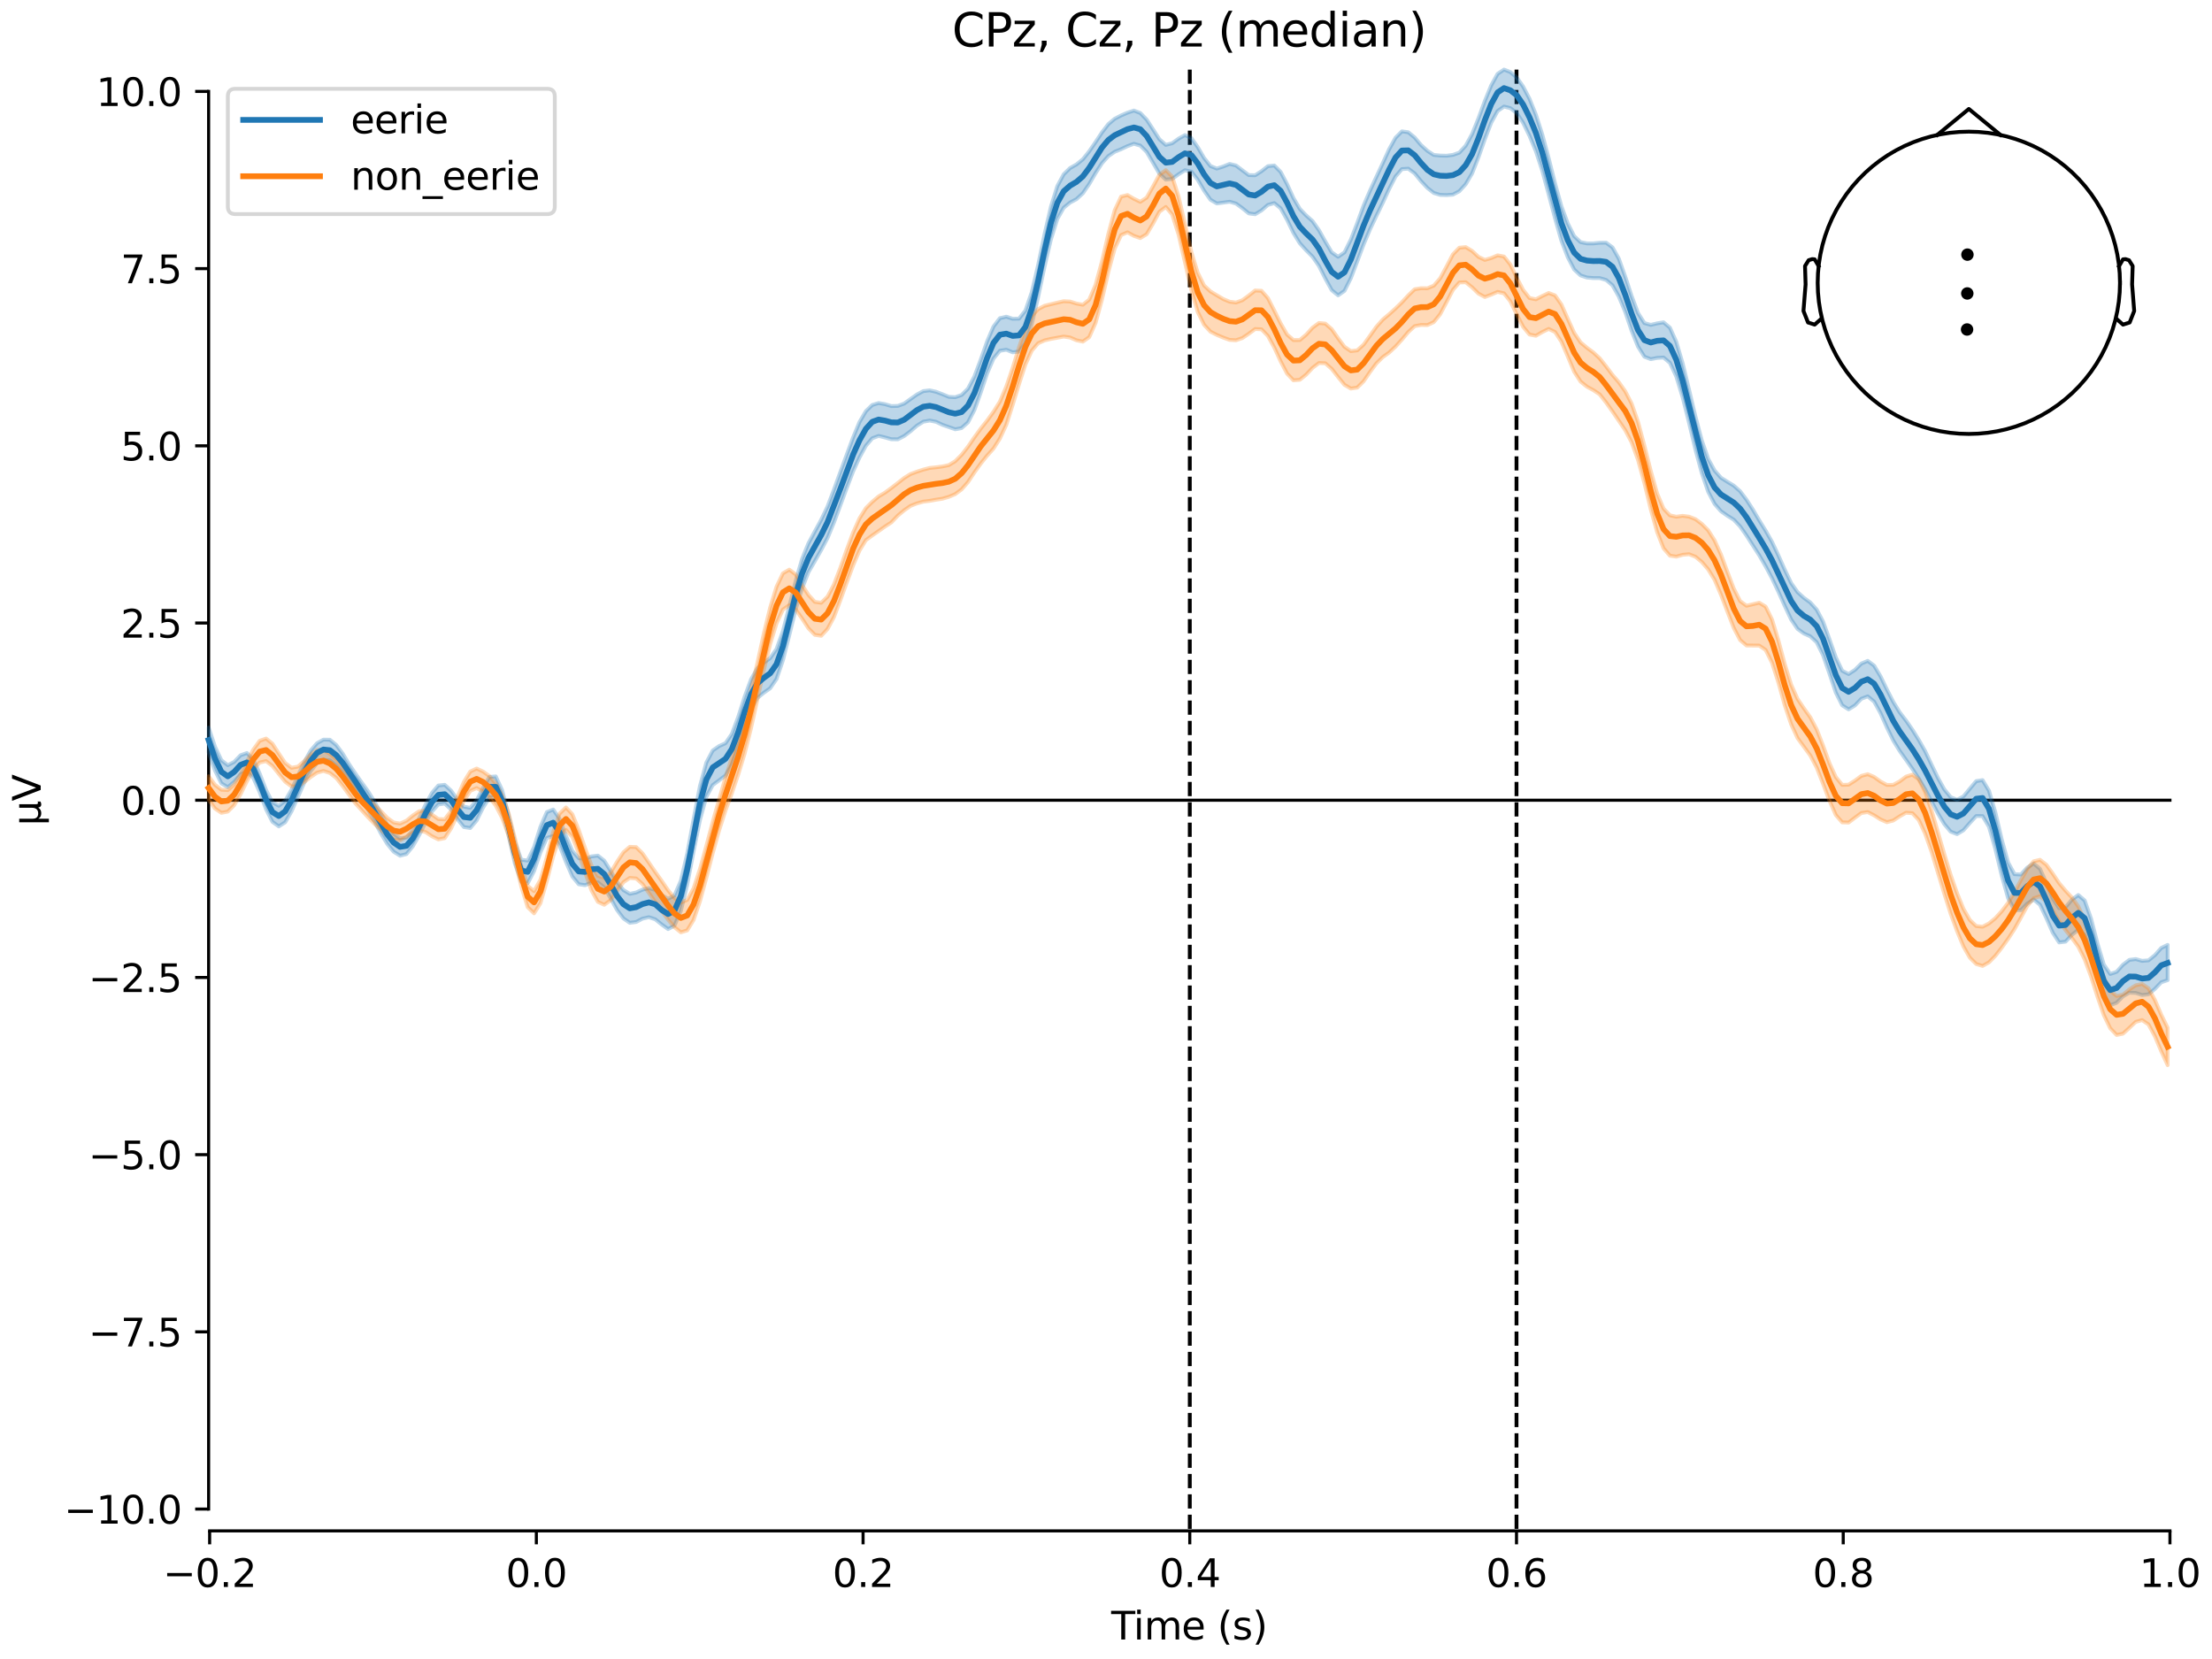 <?xml version="1.0" encoding="utf-8" standalone="no"?>
<!DOCTYPE svg PUBLIC "-//W3C//DTD SVG 1.1//EN"
  "http://www.w3.org/Graphics/SVG/1.1/DTD/svg11.dtd">
<svg xmlns:xlink="http://www.w3.org/1999/xlink" width="576pt" height="432pt" viewBox="0 0 576 432" xmlns="http://www.w3.org/2000/svg" version="1.1">
 <defs>
  <style type="text/css">*{stroke-linejoin: round; stroke-linecap: butt}</style>
 </defs>
 <g id="figure_1">
  <g id="patch_1">
   <path d="M 0 432 
L 576 432 
L 576 0 
L 0 0 
z
" style="fill: #ffffff"/>
  </g>
  <g id="axes_1">
   <g id="patch_2">
    <path d="M 54.324 398.644 
L 565.048 398.644 
L 565.048 18.118 
L 54.324 18.118 
L 54.324 398.644 
z
" style="fill: none; opacity: 0"/>
   </g>
   <g id="patch_3">
    <path d="M 54.324 392.953 
L 54.324 23.809 
" style="fill: none; stroke: #000000; stroke-width: 0.8; stroke-linejoin: miter; stroke-linecap: square"/>
   </g>
   <g id="LineCollection_1">
    <path d="M 309.819 18.118 
L 309.819 398.644 
" clip-path="url(#pa54b84f1e0)" style="fill: none; stroke-dasharray: 3.7,1.6; stroke-dashoffset: 0; stroke: #000000"/>
    <path d="M 394.895 18.118 
L 394.895 398.644 
" clip-path="url(#pa54b84f1e0)" style="fill: none; stroke-dasharray: 3.7,1.6; stroke-dashoffset: 0; stroke: #000000"/>
   </g>
   <g id="matplotlib.axis_1">
    <g id="xtick_1">
     <g id="line2d_1">
      <defs>
       <path id="m589fe16c3a" d="M 0 0 
L 0 3.5 
" style="stroke: #000000; stroke-width: 0.8"/>
      </defs>
      <g>
       <use xlink:href="#m589fe16c3a" x="54.59" y="398.644" style="stroke: #000000; stroke-width: 0.8"/>
      </g>
     </g>
     <g id="text_1">
      <!-- −0.2 -->
      <g transform="translate(42.448 413.242) scale(0.1 -0.1)">
       <defs>
        <path id="DejaVuSans-2212" d="M 678 2272 
L 4684 2272 
L 4684 1741 
L 678 1741 
L 678 2272 
z
" transform="scale(0.016)"/>
        <path id="DejaVuSans-30" d="M 2034 4250 
Q 1547 4250 1301 3770 
Q 1056 3291 1056 2328 
Q 1056 1369 1301 889 
Q 1547 409 2034 409 
Q 2525 409 2770 889 
Q 3016 1369 3016 2328 
Q 3016 3291 2770 3770 
Q 2525 4250 2034 4250 
z
M 2034 4750 
Q 2819 4750 3233 4129 
Q 3647 3509 3647 2328 
Q 3647 1150 3233 529 
Q 2819 -91 2034 -91 
Q 1250 -91 836 529 
Q 422 1150 422 2328 
Q 422 3509 836 4129 
Q 1250 4750 2034 4750 
z
" transform="scale(0.016)"/>
        <path id="DejaVuSans-2e" d="M 684 794 
L 1344 794 
L 1344 0 
L 684 0 
L 684 794 
z
" transform="scale(0.016)"/>
        <path id="DejaVuSans-32" d="M 1228 531 
L 3431 531 
L 3431 0 
L 469 0 
L 469 531 
Q 828 903 1448 1529 
Q 2069 2156 2228 2338 
Q 2531 2678 2651 2914 
Q 2772 3150 2772 3378 
Q 2772 3750 2511 3984 
Q 2250 4219 1831 4219 
Q 1534 4219 1204 4116 
Q 875 4013 500 3803 
L 500 4441 
Q 881 4594 1212 4672 
Q 1544 4750 1819 4750 
Q 2544 4750 2975 4387 
Q 3406 4025 3406 3419 
Q 3406 3131 3298 2873 
Q 3191 2616 2906 2266 
Q 2828 2175 2409 1742 
Q 1991 1309 1228 531 
z
" transform="scale(0.016)"/>
       </defs>
       <use xlink:href="#DejaVuSans-2212"/>
       <use xlink:href="#DejaVuSans-30" transform="translate(83.789 0)"/>
       <use xlink:href="#DejaVuSans-2e" transform="translate(147.412 0)"/>
       <use xlink:href="#DejaVuSans-32" transform="translate(179.199 0)"/>
      </g>
     </g>
    </g>
    <g id="xtick_2">
     <g id="line2d_2">
      <g>
       <use xlink:href="#m589fe16c3a" x="139.666" y="398.644" style="stroke: #000000; stroke-width: 0.8"/>
      </g>
     </g>
     <g id="text_2">
      <!-- 0.0 -->
      <g transform="translate(131.714 413.242) scale(0.1 -0.1)">
       <use xlink:href="#DejaVuSans-30"/>
       <use xlink:href="#DejaVuSans-2e" transform="translate(63.623 0)"/>
       <use xlink:href="#DejaVuSans-30" transform="translate(95.41 0)"/>
      </g>
     </g>
    </g>
    <g id="xtick_3">
     <g id="line2d_3">
      <g>
       <use xlink:href="#m589fe16c3a" x="224.742" y="398.644" style="stroke: #000000; stroke-width: 0.8"/>
      </g>
     </g>
     <g id="text_3">
      <!-- 0.2 -->
      <g transform="translate(216.791 413.242) scale(0.1 -0.1)">
       <use xlink:href="#DejaVuSans-30"/>
       <use xlink:href="#DejaVuSans-2e" transform="translate(63.623 0)"/>
       <use xlink:href="#DejaVuSans-32" transform="translate(95.41 0)"/>
      </g>
     </g>
    </g>
    <g id="xtick_4">
     <g id="line2d_4">
      <g>
       <use xlink:href="#m589fe16c3a" x="309.819" y="398.644" style="stroke: #000000; stroke-width: 0.8"/>
      </g>
     </g>
     <g id="text_4">
      <!-- 0.4 -->
      <g transform="translate(301.867 413.242) scale(0.1 -0.1)">
       <defs>
        <path id="DejaVuSans-34" d="M 2419 4116 
L 825 1625 
L 2419 1625 
L 2419 4116 
z
M 2253 4666 
L 3047 4666 
L 3047 1625 
L 3713 1625 
L 3713 1100 
L 3047 1100 
L 3047 0 
L 2419 0 
L 2419 1100 
L 313 1100 
L 313 1709 
L 2253 4666 
z
" transform="scale(0.016)"/>
       </defs>
       <use xlink:href="#DejaVuSans-30"/>
       <use xlink:href="#DejaVuSans-2e" transform="translate(63.623 0)"/>
       <use xlink:href="#DejaVuSans-34" transform="translate(95.41 0)"/>
      </g>
     </g>
    </g>
    <g id="xtick_5">
     <g id="line2d_5">
      <g>
       <use xlink:href="#m589fe16c3a" x="394.895" y="398.644" style="stroke: #000000; stroke-width: 0.8"/>
      </g>
     </g>
     <g id="text_5">
      <!-- 0.6 -->
      <g transform="translate(386.944 413.242) scale(0.1 -0.1)">
       <defs>
        <path id="DejaVuSans-36" d="M 2113 2584 
Q 1688 2584 1439 2293 
Q 1191 2003 1191 1497 
Q 1191 994 1439 701 
Q 1688 409 2113 409 
Q 2538 409 2786 701 
Q 3034 994 3034 1497 
Q 3034 2003 2786 2293 
Q 2538 2584 2113 2584 
z
M 3366 4563 
L 3366 3988 
Q 3128 4100 2886 4159 
Q 2644 4219 2406 4219 
Q 1781 4219 1451 3797 
Q 1122 3375 1075 2522 
Q 1259 2794 1537 2939 
Q 1816 3084 2150 3084 
Q 2853 3084 3261 2657 
Q 3669 2231 3669 1497 
Q 3669 778 3244 343 
Q 2819 -91 2113 -91 
Q 1303 -91 875 529 
Q 447 1150 447 2328 
Q 447 3434 972 4092 
Q 1497 4750 2381 4750 
Q 2619 4750 2861 4703 
Q 3103 4656 3366 4563 
z
" transform="scale(0.016)"/>
       </defs>
       <use xlink:href="#DejaVuSans-30"/>
       <use xlink:href="#DejaVuSans-2e" transform="translate(63.623 0)"/>
       <use xlink:href="#DejaVuSans-36" transform="translate(95.41 0)"/>
      </g>
     </g>
    </g>
    <g id="xtick_6">
     <g id="line2d_6">
      <g>
       <use xlink:href="#m589fe16c3a" x="479.972" y="398.644" style="stroke: #000000; stroke-width: 0.8"/>
      </g>
     </g>
     <g id="text_6">
      <!-- 0.8 -->
      <g transform="translate(472.02 413.242) scale(0.1 -0.1)">
       <defs>
        <path id="DejaVuSans-38" d="M 2034 2216 
Q 1584 2216 1326 1975 
Q 1069 1734 1069 1313 
Q 1069 891 1326 650 
Q 1584 409 2034 409 
Q 2484 409 2743 651 
Q 3003 894 3003 1313 
Q 3003 1734 2745 1975 
Q 2488 2216 2034 2216 
z
M 1403 2484 
Q 997 2584 770 2862 
Q 544 3141 544 3541 
Q 544 4100 942 4425 
Q 1341 4750 2034 4750 
Q 2731 4750 3128 4425 
Q 3525 4100 3525 3541 
Q 3525 3141 3298 2862 
Q 3072 2584 2669 2484 
Q 3125 2378 3379 2068 
Q 3634 1759 3634 1313 
Q 3634 634 3220 271 
Q 2806 -91 2034 -91 
Q 1263 -91 848 271 
Q 434 634 434 1313 
Q 434 1759 690 2068 
Q 947 2378 1403 2484 
z
M 1172 3481 
Q 1172 3119 1398 2916 
Q 1625 2713 2034 2713 
Q 2441 2713 2670 2916 
Q 2900 3119 2900 3481 
Q 2900 3844 2670 4047 
Q 2441 4250 2034 4250 
Q 1625 4250 1398 4047 
Q 1172 3844 1172 3481 
z
" transform="scale(0.016)"/>
       </defs>
       <use xlink:href="#DejaVuSans-30"/>
       <use xlink:href="#DejaVuSans-2e" transform="translate(63.623 0)"/>
       <use xlink:href="#DejaVuSans-38" transform="translate(95.41 0)"/>
      </g>
     </g>
    </g>
    <g id="xtick_7">
     <g id="line2d_7">
      <g>
       <use xlink:href="#m589fe16c3a" x="565.048" y="398.644" style="stroke: #000000; stroke-width: 0.8"/>
      </g>
     </g>
     <g id="text_7">
      <!-- 1.0 -->
      <g transform="translate(557.097 413.242) scale(0.1 -0.1)">
       <defs>
        <path id="DejaVuSans-31" d="M 794 531 
L 1825 531 
L 1825 4091 
L 703 3866 
L 703 4441 
L 1819 4666 
L 2450 4666 
L 2450 531 
L 3481 531 
L 3481 0 
L 794 0 
L 794 531 
z
" transform="scale(0.016)"/>
       </defs>
       <use xlink:href="#DejaVuSans-31"/>
       <use xlink:href="#DejaVuSans-2e" transform="translate(63.623 0)"/>
       <use xlink:href="#DejaVuSans-30" transform="translate(95.41 0)"/>
      </g>
     </g>
    </g>
    <g id="text_8">
     <!-- Time (s) -->
     <g transform="translate(289.357 426.92) scale(0.1 -0.1)">
      <defs>
       <path id="DejaVuSans-54" d="M -19 4666 
L 3928 4666 
L 3928 4134 
L 2272 4134 
L 2272 0 
L 1638 0 
L 1638 4134 
L -19 4134 
L -19 4666 
z
" transform="scale(0.016)"/>
       <path id="DejaVuSans-69" d="M 603 3500 
L 1178 3500 
L 1178 0 
L 603 0 
L 603 3500 
z
M 603 4863 
L 1178 4863 
L 1178 4134 
L 603 4134 
L 603 4863 
z
" transform="scale(0.016)"/>
       <path id="DejaVuSans-6d" d="M 3328 2828 
Q 3544 3216 3844 3400 
Q 4144 3584 4550 3584 
Q 5097 3584 5394 3201 
Q 5691 2819 5691 2113 
L 5691 0 
L 5113 0 
L 5113 2094 
Q 5113 2597 4934 2840 
Q 4756 3084 4391 3084 
Q 3944 3084 3684 2787 
Q 3425 2491 3425 1978 
L 3425 0 
L 2847 0 
L 2847 2094 
Q 2847 2600 2669 2842 
Q 2491 3084 2119 3084 
Q 1678 3084 1418 2786 
Q 1159 2488 1159 1978 
L 1159 0 
L 581 0 
L 581 3500 
L 1159 3500 
L 1159 2956 
Q 1356 3278 1631 3431 
Q 1906 3584 2284 3584 
Q 2666 3584 2933 3390 
Q 3200 3197 3328 2828 
z
" transform="scale(0.016)"/>
       <path id="DejaVuSans-65" d="M 3597 1894 
L 3597 1613 
L 953 1613 
Q 991 1019 1311 708 
Q 1631 397 2203 397 
Q 2534 397 2845 478 
Q 3156 559 3463 722 
L 3463 178 
Q 3153 47 2828 -22 
Q 2503 -91 2169 -91 
Q 1331 -91 842 396 
Q 353 884 353 1716 
Q 353 2575 817 3079 
Q 1281 3584 2069 3584 
Q 2775 3584 3186 3129 
Q 3597 2675 3597 1894 
z
M 3022 2063 
Q 3016 2534 2758 2815 
Q 2500 3097 2075 3097 
Q 1594 3097 1305 2825 
Q 1016 2553 972 2059 
L 3022 2063 
z
" transform="scale(0.016)"/>
       <path id="DejaVuSans-20" transform="scale(0.016)"/>
       <path id="DejaVuSans-28" d="M 1984 4856 
Q 1566 4138 1362 3434 
Q 1159 2731 1159 2009 
Q 1159 1288 1364 580 
Q 1569 -128 1984 -844 
L 1484 -844 
Q 1016 -109 783 600 
Q 550 1309 550 2009 
Q 550 2706 781 3412 
Q 1013 4119 1484 4856 
L 1984 4856 
z
" transform="scale(0.016)"/>
       <path id="DejaVuSans-73" d="M 2834 3397 
L 2834 2853 
Q 2591 2978 2328 3040 
Q 2066 3103 1784 3103 
Q 1356 3103 1142 2972 
Q 928 2841 928 2578 
Q 928 2378 1081 2264 
Q 1234 2150 1697 2047 
L 1894 2003 
Q 2506 1872 2764 1633 
Q 3022 1394 3022 966 
Q 3022 478 2636 193 
Q 2250 -91 1575 -91 
Q 1294 -91 989 -36 
Q 684 19 347 128 
L 347 722 
Q 666 556 975 473 
Q 1284 391 1588 391 
Q 1994 391 2212 530 
Q 2431 669 2431 922 
Q 2431 1156 2273 1281 
Q 2116 1406 1581 1522 
L 1381 1569 
Q 847 1681 609 1914 
Q 372 2147 372 2553 
Q 372 3047 722 3315 
Q 1072 3584 1716 3584 
Q 2034 3584 2315 3537 
Q 2597 3491 2834 3397 
z
" transform="scale(0.016)"/>
       <path id="DejaVuSans-29" d="M 513 4856 
L 1013 4856 
Q 1481 4119 1714 3412 
Q 1947 2706 1947 2009 
Q 1947 1309 1714 600 
Q 1481 -109 1013 -844 
L 513 -844 
Q 928 -128 1133 580 
Q 1338 1288 1338 2009 
Q 1338 2731 1133 3434 
Q 928 4138 513 4856 
z
" transform="scale(0.016)"/>
      </defs>
      <use xlink:href="#DejaVuSans-54"/>
      <use xlink:href="#DejaVuSans-69" transform="translate(57.959 0)"/>
      <use xlink:href="#DejaVuSans-6d" transform="translate(85.742 0)"/>
      <use xlink:href="#DejaVuSans-65" transform="translate(183.154 0)"/>
      <use xlink:href="#DejaVuSans-20" transform="translate(244.678 0)"/>
      <use xlink:href="#DejaVuSans-28" transform="translate(276.465 0)"/>
      <use xlink:href="#DejaVuSans-73" transform="translate(315.479 0)"/>
      <use xlink:href="#DejaVuSans-29" transform="translate(367.578 0)"/>
     </g>
    </g>
   </g>
   <g id="matplotlib.axis_2">
    <g id="ytick_1">
     <g id="line2d_8">
      <defs>
       <path id="mbfa5953935" d="M 0 0 
L -3.5 0 
" style="stroke: #000000; stroke-width: 0.8"/>
      </defs>
      <g>
       <use xlink:href="#mbfa5953935" x="54.324" y="392.953" style="stroke: #000000; stroke-width: 0.8"/>
      </g>
     </g>
     <g id="text_9">
      <!-- −10.0 -->
      <g transform="translate(16.678 396.752) scale(0.1 -0.1)">
       <use xlink:href="#DejaVuSans-2212"/>
       <use xlink:href="#DejaVuSans-31" transform="translate(83.789 0)"/>
       <use xlink:href="#DejaVuSans-30" transform="translate(147.412 0)"/>
       <use xlink:href="#DejaVuSans-2e" transform="translate(211.035 0)"/>
       <use xlink:href="#DejaVuSans-30" transform="translate(242.822 0)"/>
      </g>
     </g>
    </g>
    <g id="ytick_2">
     <g id="line2d_9">
      <g>
       <use xlink:href="#mbfa5953935" x="54.324" y="346.81" style="stroke: #000000; stroke-width: 0.8"/>
      </g>
     </g>
     <g id="text_10">
      <!-- −7.5 -->
      <g transform="translate(23.041 350.609) scale(0.1 -0.1)">
       <defs>
        <path id="DejaVuSans-37" d="M 525 4666 
L 3525 4666 
L 3525 4397 
L 1831 0 
L 1172 0 
L 2766 4134 
L 525 4134 
L 525 4666 
z
" transform="scale(0.016)"/>
        <path id="DejaVuSans-35" d="M 691 4666 
L 3169 4666 
L 3169 4134 
L 1269 4134 
L 1269 2991 
Q 1406 3038 1543 3061 
Q 1681 3084 1819 3084 
Q 2600 3084 3056 2656 
Q 3513 2228 3513 1497 
Q 3513 744 3044 326 
Q 2575 -91 1722 -91 
Q 1428 -91 1123 -41 
Q 819 9 494 109 
L 494 744 
Q 775 591 1075 516 
Q 1375 441 1709 441 
Q 2250 441 2565 725 
Q 2881 1009 2881 1497 
Q 2881 1984 2565 2268 
Q 2250 2553 1709 2553 
Q 1456 2553 1204 2497 
Q 953 2441 691 2322 
L 691 4666 
z
" transform="scale(0.016)"/>
       </defs>
       <use xlink:href="#DejaVuSans-2212"/>
       <use xlink:href="#DejaVuSans-37" transform="translate(83.789 0)"/>
       <use xlink:href="#DejaVuSans-2e" transform="translate(147.412 0)"/>
       <use xlink:href="#DejaVuSans-35" transform="translate(179.199 0)"/>
      </g>
     </g>
    </g>
    <g id="ytick_3">
     <g id="line2d_10">
      <g>
       <use xlink:href="#mbfa5953935" x="54.324" y="300.667" style="stroke: #000000; stroke-width: 0.8"/>
      </g>
     </g>
     <g id="text_11">
      <!-- −5.0 -->
      <g transform="translate(23.041 304.466) scale(0.1 -0.1)">
       <use xlink:href="#DejaVuSans-2212"/>
       <use xlink:href="#DejaVuSans-35" transform="translate(83.789 0)"/>
       <use xlink:href="#DejaVuSans-2e" transform="translate(147.412 0)"/>
       <use xlink:href="#DejaVuSans-30" transform="translate(179.199 0)"/>
      </g>
     </g>
    </g>
    <g id="ytick_4">
     <g id="line2d_11">
      <g>
       <use xlink:href="#mbfa5953935" x="54.324" y="254.524" style="stroke: #000000; stroke-width: 0.8"/>
      </g>
     </g>
     <g id="text_12">
      <!-- −2.5 -->
      <g transform="translate(23.041 258.323) scale(0.1 -0.1)">
       <use xlink:href="#DejaVuSans-2212"/>
       <use xlink:href="#DejaVuSans-32" transform="translate(83.789 0)"/>
       <use xlink:href="#DejaVuSans-2e" transform="translate(147.412 0)"/>
       <use xlink:href="#DejaVuSans-35" transform="translate(179.199 0)"/>
      </g>
     </g>
    </g>
    <g id="ytick_5">
     <g id="line2d_12">
      <g>
       <use xlink:href="#mbfa5953935" x="54.324" y="208.381" style="stroke: #000000; stroke-width: 0.8"/>
      </g>
     </g>
     <g id="text_13">
      <!-- 0.0 -->
      <g transform="translate(31.421 212.18) scale(0.1 -0.1)">
       <use xlink:href="#DejaVuSans-30"/>
       <use xlink:href="#DejaVuSans-2e" transform="translate(63.623 0)"/>
       <use xlink:href="#DejaVuSans-30" transform="translate(95.41 0)"/>
      </g>
     </g>
    </g>
    <g id="ytick_6">
     <g id="line2d_13">
      <g>
       <use xlink:href="#mbfa5953935" x="54.324" y="162.238" style="stroke: #000000; stroke-width: 0.8"/>
      </g>
     </g>
     <g id="text_14">
      <!-- 2.5 -->
      <g transform="translate(31.421 166.037) scale(0.1 -0.1)">
       <use xlink:href="#DejaVuSans-32"/>
       <use xlink:href="#DejaVuSans-2e" transform="translate(63.623 0)"/>
       <use xlink:href="#DejaVuSans-35" transform="translate(95.41 0)"/>
      </g>
     </g>
    </g>
    <g id="ytick_7">
     <g id="line2d_14">
      <g>
       <use xlink:href="#mbfa5953935" x="54.324" y="116.095" style="stroke: #000000; stroke-width: 0.8"/>
      </g>
     </g>
     <g id="text_15">
      <!-- 5.0 -->
      <g transform="translate(31.421 119.894) scale(0.1 -0.1)">
       <use xlink:href="#DejaVuSans-35"/>
       <use xlink:href="#DejaVuSans-2e" transform="translate(63.623 0)"/>
       <use xlink:href="#DejaVuSans-30" transform="translate(95.41 0)"/>
      </g>
     </g>
    </g>
    <g id="ytick_8">
     <g id="line2d_15">
      <g>
       <use xlink:href="#mbfa5953935" x="54.324" y="69.952" style="stroke: #000000; stroke-width: 0.8"/>
      </g>
     </g>
     <g id="text_16">
      <!-- 7.5 -->
      <g transform="translate(31.421 73.751) scale(0.1 -0.1)">
       <use xlink:href="#DejaVuSans-37"/>
       <use xlink:href="#DejaVuSans-2e" transform="translate(63.623 0)"/>
       <use xlink:href="#DejaVuSans-35" transform="translate(95.41 0)"/>
      </g>
     </g>
    </g>
    <g id="ytick_9">
     <g id="line2d_16">
      <g>
       <use xlink:href="#mbfa5953935" x="54.324" y="23.809" style="stroke: #000000; stroke-width: 0.8"/>
      </g>
     </g>
     <g id="text_17">
      <!-- 10.0 -->
      <g transform="translate(25.058 27.608) scale(0.1 -0.1)">
       <use xlink:href="#DejaVuSans-31"/>
       <use xlink:href="#DejaVuSans-30" transform="translate(63.623 0)"/>
       <use xlink:href="#DejaVuSans-2e" transform="translate(127.246 0)"/>
       <use xlink:href="#DejaVuSans-30" transform="translate(159.033 0)"/>
      </g>
     </g>
    </g>
    <g id="text_18">
     <!-- µV -->
     <g transform="translate(10.599 214.982) rotate(-90) scale(0.1 -0.1)">
      <defs>
       <path id="DejaVuSans-b5" d="M 544 -1331 
L 544 3500 
L 1119 3500 
L 1119 1325 
Q 1119 872 1334 640 
Q 1550 409 1972 409 
Q 2434 409 2667 671 
Q 2900 934 2900 1459 
L 2900 3500 
L 3475 3500 
L 3475 806 
Q 3475 619 3529 530 
Q 3584 441 3700 441 
Q 3728 441 3778 458 
Q 3828 475 3916 513 
L 3916 50 
Q 3788 -22 3673 -56 
Q 3559 -91 3450 -91 
Q 3234 -91 3106 31 
Q 2978 153 2931 403 
Q 2775 156 2548 32 
Q 2322 -91 2016 -91 
Q 1697 -91 1473 31 
Q 1250 153 1119 397 
L 1119 -1331 
L 544 -1331 
z
" transform="scale(0.016)"/>
       <path id="DejaVuSans-56" d="M 1831 0 
L 50 4666 
L 709 4666 
L 2188 738 
L 3669 4666 
L 4325 4666 
L 2547 0 
L 1831 0 
z
" transform="scale(0.016)"/>
      </defs>
      <use xlink:href="#DejaVuSans-b5"/>
      <use xlink:href="#DejaVuSans-56" transform="translate(63.623 0)"/>
     </g>
    </g>
   </g>
   <g id="patch_4">
    <path d="M 54.59 398.644 
L 565.048 398.644 
" style="fill: none; stroke: #000000; stroke-width: 0.8; stroke-linejoin: miter; stroke-linecap: square"/>
   </g>
   <g id="patch_5">
    <path d="M 54.324 208.381 
L 565.048 208.381 
" style="fill: none; stroke: #000000; stroke-width: 0.8; stroke-linejoin: miter; stroke-linecap: square"/>
   </g>
   <g id="text_19">
    <!-- CPz, Cz, Pz (median) -->
    <g transform="translate(247.916 12.118) scale(0.12 -0.12)">
     <defs>
      <path id="DejaVuSans-43" d="M 4122 4306 
L 4122 3641 
Q 3803 3938 3442 4084 
Q 3081 4231 2675 4231 
Q 1875 4231 1450 3742 
Q 1025 3253 1025 2328 
Q 1025 1406 1450 917 
Q 1875 428 2675 428 
Q 3081 428 3442 575 
Q 3803 722 4122 1019 
L 4122 359 
Q 3791 134 3420 21 
Q 3050 -91 2638 -91 
Q 1578 -91 968 557 
Q 359 1206 359 2328 
Q 359 3453 968 4101 
Q 1578 4750 2638 4750 
Q 3056 4750 3426 4639 
Q 3797 4528 4122 4306 
z
" transform="scale(0.016)"/>
      <path id="DejaVuSans-50" d="M 1259 4147 
L 1259 2394 
L 2053 2394 
Q 2494 2394 2734 2622 
Q 2975 2850 2975 3272 
Q 2975 3691 2734 3919 
Q 2494 4147 2053 4147 
L 1259 4147 
z
M 628 4666 
L 2053 4666 
Q 2838 4666 3239 4311 
Q 3641 3956 3641 3272 
Q 3641 2581 3239 2228 
Q 2838 1875 2053 1875 
L 1259 1875 
L 1259 0 
L 628 0 
L 628 4666 
z
" transform="scale(0.016)"/>
      <path id="DejaVuSans-7a" d="M 353 3500 
L 3084 3500 
L 3084 2975 
L 922 459 
L 3084 459 
L 3084 0 
L 275 0 
L 275 525 
L 2438 3041 
L 353 3041 
L 353 3500 
z
" transform="scale(0.016)"/>
      <path id="DejaVuSans-2c" d="M 750 794 
L 1409 794 
L 1409 256 
L 897 -744 
L 494 -744 
L 750 256 
L 750 794 
z
" transform="scale(0.016)"/>
      <path id="DejaVuSans-64" d="M 2906 2969 
L 2906 4863 
L 3481 4863 
L 3481 0 
L 2906 0 
L 2906 525 
Q 2725 213 2448 61 
Q 2172 -91 1784 -91 
Q 1150 -91 751 415 
Q 353 922 353 1747 
Q 353 2572 751 3078 
Q 1150 3584 1784 3584 
Q 2172 3584 2448 3432 
Q 2725 3281 2906 2969 
z
M 947 1747 
Q 947 1113 1208 752 
Q 1469 391 1925 391 
Q 2381 391 2643 752 
Q 2906 1113 2906 1747 
Q 2906 2381 2643 2742 
Q 2381 3103 1925 3103 
Q 1469 3103 1208 2742 
Q 947 2381 947 1747 
z
" transform="scale(0.016)"/>
      <path id="DejaVuSans-61" d="M 2194 1759 
Q 1497 1759 1228 1600 
Q 959 1441 959 1056 
Q 959 750 1161 570 
Q 1363 391 1709 391 
Q 2188 391 2477 730 
Q 2766 1069 2766 1631 
L 2766 1759 
L 2194 1759 
z
M 3341 1997 
L 3341 0 
L 2766 0 
L 2766 531 
Q 2569 213 2275 61 
Q 1981 -91 1556 -91 
Q 1019 -91 701 211 
Q 384 513 384 1019 
Q 384 1609 779 1909 
Q 1175 2209 1959 2209 
L 2766 2209 
L 2766 2266 
Q 2766 2663 2505 2880 
Q 2244 3097 1772 3097 
Q 1472 3097 1187 3025 
Q 903 2953 641 2809 
L 641 3341 
Q 956 3463 1253 3523 
Q 1550 3584 1831 3584 
Q 2591 3584 2966 3190 
Q 3341 2797 3341 1997 
z
" transform="scale(0.016)"/>
      <path id="DejaVuSans-6e" d="M 3513 2113 
L 3513 0 
L 2938 0 
L 2938 2094 
Q 2938 2591 2744 2837 
Q 2550 3084 2163 3084 
Q 1697 3084 1428 2787 
Q 1159 2491 1159 1978 
L 1159 0 
L 581 0 
L 581 3500 
L 1159 3500 
L 1159 2956 
Q 1366 3272 1645 3428 
Q 1925 3584 2291 3584 
Q 2894 3584 3203 3211 
Q 3513 2838 3513 2113 
z
" transform="scale(0.016)"/>
     </defs>
     <use xlink:href="#DejaVuSans-43"/>
     <use xlink:href="#DejaVuSans-50" transform="translate(69.824 0)"/>
     <use xlink:href="#DejaVuSans-7a" transform="translate(130.127 0)"/>
     <use xlink:href="#DejaVuSans-2c" transform="translate(182.617 0)"/>
     <use xlink:href="#DejaVuSans-20" transform="translate(214.404 0)"/>
     <use xlink:href="#DejaVuSans-43" transform="translate(246.191 0)"/>
     <use xlink:href="#DejaVuSans-7a" transform="translate(316.016 0)"/>
     <use xlink:href="#DejaVuSans-2c" transform="translate(368.506 0)"/>
     <use xlink:href="#DejaVuSans-20" transform="translate(400.293 0)"/>
     <use xlink:href="#DejaVuSans-50" transform="translate(432.08 0)"/>
     <use xlink:href="#DejaVuSans-7a" transform="translate(492.383 0)"/>
     <use xlink:href="#DejaVuSans-20" transform="translate(544.873 0)"/>
     <use xlink:href="#DejaVuSans-28" transform="translate(576.66 0)"/>
     <use xlink:href="#DejaVuSans-6d" transform="translate(615.674 0)"/>
     <use xlink:href="#DejaVuSans-65" transform="translate(713.086 0)"/>
     <use xlink:href="#DejaVuSans-64" transform="translate(774.609 0)"/>
     <use xlink:href="#DejaVuSans-69" transform="translate(838.086 0)"/>
     <use xlink:href="#DejaVuSans-61" transform="translate(865.869 0)"/>
     <use xlink:href="#DejaVuSans-6e" transform="translate(927.148 0)"/>
     <use xlink:href="#DejaVuSans-29" transform="translate(990.527 0)"/>
    </g>
   </g>
   <g id="legend_1">
    <g id="patch_6">
     <path d="M 61.324 55.753 
L 142.466 55.753 
Q 144.466 55.753 144.466 53.753 
L 144.466 25.118 
Q 144.466 23.118 142.466 23.118 
L 61.324 23.118 
Q 59.324 23.118 59.324 25.118 
L 59.324 53.753 
Q 59.324 55.753 61.324 55.753 
z
" style="fill: #ffffff; opacity: 0.8; stroke: #cccccc; stroke-linejoin: miter"/>
    </g>
    <g id="line2d_17">
     <path d="M 63.324 31.217 
L 73.324 31.217 
L 83.324 31.217 
" style="fill: none; stroke: #1f77b4; stroke-width: 1.5; stroke-linecap: square"/>
    </g>
    <g id="text_20">
     <!-- eerie -->
     <g transform="translate(91.324 34.717) scale(0.1 -0.1)">
      <defs>
       <path id="DejaVuSans-72" d="M 2631 2963 
Q 2534 3019 2420 3045 
Q 2306 3072 2169 3072 
Q 1681 3072 1420 2755 
Q 1159 2438 1159 1844 
L 1159 0 
L 581 0 
L 581 3500 
L 1159 3500 
L 1159 2956 
Q 1341 3275 1631 3429 
Q 1922 3584 2338 3584 
Q 2397 3584 2469 3576 
Q 2541 3569 2628 3553 
L 2631 2963 
z
" transform="scale(0.016)"/>
      </defs>
      <use xlink:href="#DejaVuSans-65"/>
      <use xlink:href="#DejaVuSans-65" transform="translate(61.523 0)"/>
      <use xlink:href="#DejaVuSans-72" transform="translate(123.047 0)"/>
      <use xlink:href="#DejaVuSans-69" transform="translate(164.16 0)"/>
      <use xlink:href="#DejaVuSans-65" transform="translate(191.943 0)"/>
     </g>
    </g>
    <g id="line2d_18">
     <path d="M 63.324 45.895 
L 73.324 45.895 
L 83.324 45.895 
" style="fill: none; stroke: #ff7f0e; stroke-width: 1.5; stroke-linecap: square"/>
    </g>
    <g id="text_21">
     <!-- non_eerie -->
     <g transform="translate(91.324 49.395) scale(0.1 -0.1)">
      <defs>
       <path id="DejaVuSans-6f" d="M 1959 3097 
Q 1497 3097 1228 2736 
Q 959 2375 959 1747 
Q 959 1119 1226 758 
Q 1494 397 1959 397 
Q 2419 397 2687 759 
Q 2956 1122 2956 1747 
Q 2956 2369 2687 2733 
Q 2419 3097 1959 3097 
z
M 1959 3584 
Q 2709 3584 3137 3096 
Q 3566 2609 3566 1747 
Q 3566 888 3137 398 
Q 2709 -91 1959 -91 
Q 1206 -91 779 398 
Q 353 888 353 1747 
Q 353 2609 779 3096 
Q 1206 3584 1959 3584 
z
" transform="scale(0.016)"/>
       <path id="DejaVuSans-5f" d="M 3263 -1063 
L 3263 -1509 
L -63 -1509 
L -63 -1063 
L 3263 -1063 
z
" transform="scale(0.016)"/>
      </defs>
      <use xlink:href="#DejaVuSans-6e"/>
      <use xlink:href="#DejaVuSans-6f" transform="translate(63.379 0)"/>
      <use xlink:href="#DejaVuSans-6e" transform="translate(124.561 0)"/>
      <use xlink:href="#DejaVuSans-5f" transform="translate(187.939 0)"/>
      <use xlink:href="#DejaVuSans-65" transform="translate(237.939 0)"/>
      <use xlink:href="#DejaVuSans-65" transform="translate(299.463 0)"/>
      <use xlink:href="#DejaVuSans-72" transform="translate(360.986 0)"/>
      <use xlink:href="#DejaVuSans-69" transform="translate(402.1 0)"/>
      <use xlink:href="#DejaVuSans-65" transform="translate(429.883 0)"/>
     </g>
    </g>
   </g>
   <g id="FillBetweenPolyCollection_1">
    <defs>
     <path id="m5d53e161bc" d="M 54.324 -242.531 
L 54.324 -236.07 
L 55.985 -231.36 
L 57.647 -228.018 
L 59.309 -227.008 
L 60.97 -228.398 
L 62.632 -230.381 
L 64.294 -231.037 
L 65.955 -229.441 
L 67.617 -225.726 
L 69.279 -221.271 
L 70.94 -217.995 
L 72.602 -216.81 
L 74.263 -217.879 
L 75.925 -220.755 
L 77.587 -224.505 
L 79.248 -228.244 
L 80.91 -231.216 
L 82.572 -233.298 
L 84.233 -234.148 
L 85.895 -234.005 
L 87.557 -232.718 
L 89.218 -230.949 
L 90.88 -228.85 
L 92.542 -226.411 
L 94.203 -223.769 
L 95.865 -221.077 
L 97.527 -218.121 
L 99.188 -214.974 
L 100.85 -212.229 
L 102.512 -210.207 
L 104.173 -209.177 
L 105.835 -209.603 
L 107.496 -211.631 
L 109.158 -214.554 
L 110.82 -217.837 
L 112.481 -220.69 
L 114.143 -222.517 
L 115.805 -222.755 
L 117.466 -221.223 
L 119.128 -218.689 
L 120.79 -216.642 
L 122.451 -216.379 
L 124.113 -218.352 
L 125.775 -221.674 
L 127.436 -224.338 
L 129.098 -224.457 
L 130.76 -220.958 
L 132.421 -214.492 
L 134.083 -207.104 
L 135.744 -202.398 
L 137.406 -201.993 
L 139.068 -205.175 
L 140.729 -210.043 
L 142.391 -213.796 
L 144.053 -214.306 
L 145.714 -211.836 
L 147.376 -207.564 
L 149.038 -203.754 
L 150.699 -201.745 
L 152.361 -201.505 
L 154.023 -202.179 
L 155.684 -202.23 
L 157.346 -200.906 
L 159.008 -198.081 
L 160.669 -195.056 
L 162.331 -192.848 
L 163.993 -191.705 
L 165.654 -191.922 
L 167.316 -192.79 
L 168.977 -193.166 
L 170.639 -192.606 
L 172.301 -191.259 
L 173.962 -190.071 
L 175.624 -190.953 
L 177.286 -194.767 
L 178.947 -201.604 
L 180.609 -210.279 
L 182.271 -218.493 
L 183.932 -224.526 
L 185.594 -227.561 
L 187.256 -228.8 
L 188.917 -230.056 
L 190.579 -232.866 
L 192.241 -237.293 
L 193.902 -242.712 
L 195.564 -247.443 
L 197.226 -250.249 
L 198.887 -251.601 
L 200.549 -252.777 
L 202.21 -255.185 
L 203.872 -260.053 
L 205.534 -266.606 
L 207.195 -273.324 
L 208.857 -278.757 
L 210.519 -283.008 
L 212.18 -285.865 
L 213.842 -288.783 
L 215.504 -291.933 
L 217.165 -295.951 
L 218.827 -300.425 
L 220.489 -304.919 
L 222.15 -309.247 
L 223.812 -312.889 
L 225.474 -315.917 
L 227.135 -317.875 
L 228.797 -318.488 
L 230.458 -318.086 
L 232.12 -317.623 
L 233.782 -317.607 
L 235.443 -318.455 
L 237.105 -319.708 
L 238.767 -321.154 
L 240.428 -322.192 
L 242.09 -322.489 
L 243.752 -322.161 
L 245.413 -321.377 
L 247.075 -320.795 
L 248.737 -320.213 
L 250.398 -320.531 
L 252.06 -322.024 
L 253.722 -325.2 
L 255.383 -329.796 
L 257.045 -334.754 
L 258.707 -338.617 
L 260.368 -340.659 
L 262.03 -340.925 
L 263.691 -340.265 
L 265.353 -340.441 
L 267.015 -342.623 
L 268.676 -347.597 
L 270.338 -354.694 
L 272 -362.564 
L 273.661 -369.663 
L 275.323 -374.974 
L 276.985 -377.902 
L 278.646 -379.253 
L 280.308 -380.132 
L 281.97 -381.664 
L 283.631 -384.074 
L 285.293 -386.93 
L 286.955 -389.506 
L 288.616 -391.357 
L 290.278 -392.481 
L 291.94 -393.153 
L 293.601 -393.945 
L 295.263 -394.559 
L 296.924 -394.09 
L 298.586 -392.443 
L 300.248 -389.607 
L 301.909 -386.777 
L 303.571 -385.216 
L 305.233 -385.408 
L 306.894 -386.618 
L 308.556 -387.662 
L 310.218 -387.331 
L 311.879 -385.196 
L 313.541 -382.352 
L 315.203 -379.988 
L 316.864 -379.021 
L 318.526 -379.24 
L 320.188 -379.469 
L 321.849 -378.995 
L 323.511 -377.788 
L 325.173 -376.428 
L 326.834 -376.212 
L 328.496 -377.201 
L 330.157 -378.639 
L 331.819 -379.111 
L 333.481 -377.749 
L 335.142 -374.773 
L 336.804 -371.343 
L 338.466 -368.653 
L 340.127 -366.818 
L 341.789 -365.143 
L 343.451 -362.742 
L 345.112 -359.459 
L 346.774 -356.446 
L 348.436 -355.093 
L 350.097 -356.259 
L 351.759 -359.563 
L 353.421 -363.925 
L 355.082 -368.336 
L 356.744 -372.267 
L 358.405 -375.774 
L 360.067 -379.172 
L 361.729 -382.787 
L 363.39 -386.026 
L 365.052 -387.966 
L 366.714 -388.073 
L 368.375 -386.848 
L 370.037 -384.818 
L 371.699 -383.053 
L 373.36 -381.748 
L 375.022 -381.253 
L 376.684 -381.194 
L 378.345 -381.32 
L 380.007 -382.207 
L 381.669 -384.026 
L 383.33 -386.836 
L 384.992 -391.037 
L 386.654 -395.756 
L 388.315 -400.053 
L 389.977 -403.09 
L 391.638 -404.25 
L 393.3 -403.838 
L 394.962 -402.553 
L 396.623 -399.996 
L 398.285 -396.603 
L 399.947 -392.607 
L 401.608 -387.539 
L 403.27 -381.402 
L 404.932 -375.137 
L 406.593 -369.308 
L 408.255 -364.995 
L 409.917 -361.822 
L 411.578 -360.275 
L 413.24 -359.734 
L 414.902 -359.591 
L 416.563 -359.579 
L 418.225 -359.102 
L 419.887 -357.705 
L 421.548 -354.755 
L 423.21 -350.776 
L 424.871 -345.886 
L 426.533 -341.742 
L 428.195 -339.114 
L 429.856 -338.477 
L 431.518 -338.799 
L 433.18 -338.899 
L 434.841 -337.515 
L 436.503 -333.957 
L 438.165 -328.509 
L 439.826 -321.883 
L 441.488 -314.946 
L 443.15 -308.801 
L 444.811 -303.932 
L 446.473 -300.777 
L 448.135 -298.883 
L 449.796 -297.709 
L 451.458 -296.674 
L 453.12 -294.916 
L 454.781 -292.55 
L 456.443 -289.961 
L 458.104 -287.397 
L 459.766 -284.53 
L 461.428 -281.413 
L 463.089 -277.912 
L 464.751 -274.212 
L 466.413 -270.673 
L 468.074 -268.237 
L 469.736 -267.039 
L 471.398 -266.29 
L 473.059 -264.752 
L 474.721 -261.391 
L 476.383 -256.605 
L 478.044 -251.645 
L 479.706 -248.333 
L 481.368 -247.28 
L 483.029 -248.301 
L 484.691 -250.041 
L 486.352 -250.668 
L 488.014 -249.303 
L 489.676 -246.3 
L 491.337 -242.58 
L 492.999 -239.165 
L 494.661 -236.471 
L 496.322 -234.141 
L 497.984 -231.783 
L 499.646 -229.264 
L 501.307 -226.468 
L 502.969 -223.312 
L 504.631 -220.174 
L 506.292 -217.401 
L 507.954 -215.436 
L 509.616 -214.796 
L 511.277 -215.806 
L 512.939 -217.697 
L 514.601 -219.501 
L 516.262 -219.489 
L 517.924 -216.703 
L 519.585 -210.938 
L 521.247 -203.983 
L 522.909 -198.111 
L 524.57 -195.001 
L 526.232 -194.98 
L 527.894 -196.712 
L 529.555 -197.758 
L 531.217 -196.396 
L 532.879 -192.908 
L 534.54 -189.118 
L 536.202 -186.589 
L 537.864 -186.798 
L 539.525 -188.563 
L 541.187 -189.893 
L 542.849 -188.538 
L 544.51 -183.868 
L 546.172 -177.599 
L 547.834 -172.501 
L 549.495 -170.234 
L 551.157 -170.874 
L 552.818 -172.554 
L 554.48 -173.507 
L 556.142 -173.43 
L 557.803 -172.9 
L 559.465 -173.082 
L 561.127 -174.483 
L 562.788 -176.22 
L 564.45 -176.771 
L 564.45 -185.951 
L 564.45 -185.951 
L 562.788 -185.157 
L 561.127 -183.275 
L 559.465 -181.927 
L 557.803 -181.797 
L 556.142 -182.254 
L 554.48 -182.045 
L 552.818 -180.789 
L 551.157 -178.939 
L 549.495 -178.387 
L 547.834 -180.816 
L 546.172 -186.339 
L 544.51 -192.785 
L 542.849 -197.513 
L 541.187 -198.939 
L 539.525 -197.744 
L 537.864 -195.765 
L 536.202 -195.496 
L 534.54 -198.03 
L 532.879 -202.038 
L 531.217 -205.749 
L 529.555 -207.152 
L 527.894 -206.079 
L 526.232 -204.277 
L 524.57 -204.365 
L 522.909 -207.415 
L 521.247 -213.41 
L 519.585 -220.472 
L 517.924 -226.103 
L 516.262 -228.854 
L 514.601 -228.602 
L 512.939 -226.627 
L 511.277 -224.61 
L 509.616 -223.733 
L 507.954 -224.419 
L 506.292 -226.453 
L 504.631 -229.441 
L 502.969 -232.89 
L 501.307 -236.401 
L 499.646 -239.329 
L 497.984 -241.986 
L 496.322 -244.367 
L 494.661 -246.539 
L 492.999 -249.244 
L 491.337 -252.479 
L 489.676 -255.901 
L 488.014 -258.681 
L 486.352 -259.912 
L 484.691 -259.214 
L 483.029 -257.568 
L 481.368 -256.48 
L 479.706 -257.34 
L 478.044 -260.822 
L 476.383 -265.551 
L 474.721 -270.135 
L 473.059 -273.273 
L 471.398 -275.112 
L 469.736 -276.317 
L 468.074 -277.813 
L 466.413 -280.175 
L 464.751 -283.652 
L 463.089 -287.377 
L 461.428 -290.902 
L 459.766 -293.82 
L 458.104 -296.507 
L 456.443 -299.314 
L 454.781 -301.883 
L 453.12 -304.083 
L 451.458 -305.554 
L 449.796 -306.553 
L 448.135 -307.597 
L 446.473 -309.477 
L 444.811 -312.509 
L 443.15 -317.301 
L 441.488 -323.546 
L 439.826 -330.536 
L 438.165 -337.369 
L 436.503 -342.963 
L 434.841 -346.678 
L 433.18 -348.075 
L 431.518 -347.799 
L 429.856 -347.402 
L 428.195 -347.881 
L 426.533 -350.491 
L 424.871 -354.92 
L 423.21 -359.955 
L 421.548 -364.625 
L 419.887 -367.584 
L 418.225 -368.808 
L 416.563 -368.785 
L 414.902 -368.621 
L 413.24 -368.624 
L 411.578 -368.951 
L 409.917 -370.501 
L 408.255 -373.798 
L 406.593 -378.268 
L 404.932 -384.237 
L 403.27 -390.808 
L 401.608 -396.972 
L 399.947 -402.127 
L 398.285 -406.267 
L 396.623 -409.448 
L 394.962 -411.816 
L 393.3 -413.235 
L 391.638 -413.882 
L 389.977 -412.776 
L 388.315 -409.779 
L 386.654 -405.728 
L 384.992 -401.196 
L 383.33 -397.095 
L 381.669 -394.071 
L 380.007 -392.254 
L 378.345 -391.669 
L 376.684 -391.452 
L 375.022 -391.494 
L 373.36 -391.65 
L 371.699 -392.723 
L 370.037 -394.228 
L 368.375 -396.202 
L 366.714 -397.562 
L 365.052 -397.793 
L 363.39 -396.131 
L 361.729 -393.141 
L 360.067 -389.495 
L 358.405 -385.943 
L 356.744 -382.35 
L 355.082 -378.482 
L 353.421 -373.913 
L 351.759 -369.609 
L 350.097 -366.285 
L 348.436 -365.137 
L 346.774 -366.302 
L 345.112 -369.112 
L 343.451 -372.066 
L 341.789 -374.419 
L 340.127 -375.897 
L 338.466 -377.614 
L 336.804 -380.443 
L 335.142 -384.081 
L 333.481 -387.226 
L 331.819 -388.904 
L 330.157 -388.727 
L 328.496 -387.425 
L 326.834 -386.359 
L 325.173 -386.406 
L 323.511 -387.659 
L 321.849 -388.909 
L 320.188 -389.315 
L 318.526 -388.642 
L 316.864 -388.106 
L 315.203 -388.765 
L 313.541 -390.858 
L 311.879 -393.706 
L 310.218 -396.058 
L 308.556 -396.816 
L 306.894 -395.896 
L 305.233 -394.7 
L 303.571 -394.276 
L 301.909 -395.737 
L 300.248 -398.312 
L 298.586 -400.864 
L 296.924 -402.579 
L 295.263 -403.211 
L 293.601 -402.661 
L 291.94 -401.94 
L 290.278 -401.085 
L 288.616 -399.686 
L 286.955 -397.532 
L 285.293 -395.01 
L 283.631 -392.603 
L 281.97 -390.522 
L 280.308 -389.175 
L 278.646 -388.239 
L 276.985 -386.623 
L 275.323 -383.524 
L 273.661 -378.19 
L 272 -371.041 
L 270.338 -363.037 
L 268.676 -355.947 
L 267.015 -351.127 
L 265.353 -349.03 
L 263.691 -348.998 
L 262.03 -349.536 
L 260.368 -349.143 
L 258.707 -346.978 
L 257.045 -343.101 
L 255.383 -338.365 
L 253.722 -333.95 
L 252.06 -330.802 
L 250.398 -329.14 
L 248.737 -328.571 
L 247.075 -328.665 
L 245.413 -329.349 
L 243.752 -329.979 
L 242.09 -330.355 
L 240.428 -330.157 
L 238.767 -329.271 
L 237.105 -328.098 
L 235.443 -326.91 
L 233.782 -326.302 
L 232.12 -326.256 
L 230.458 -326.753 
L 228.797 -327.048 
L 227.135 -326.551 
L 225.474 -324.933 
L 223.812 -322.102 
L 222.15 -318.085 
L 220.489 -313.607 
L 218.827 -309.1 
L 217.165 -304.532 
L 215.504 -300.135 
L 213.842 -296.657 
L 212.18 -293.617 
L 210.519 -290.532 
L 208.857 -286.438 
L 207.195 -280.744 
L 205.534 -274.107 
L 203.872 -267.641 
L 202.21 -263.002 
L 200.549 -260.634 
L 198.887 -259.424 
L 197.226 -258.004 
L 195.564 -255.075 
L 193.902 -250.563 
L 192.241 -245.323 
L 190.579 -240.889 
L 188.917 -238.471 
L 187.256 -237.726 
L 185.594 -236.574 
L 183.932 -233.422 
L 182.271 -227.341 
L 180.609 -218.719 
L 178.947 -209.695 
L 177.286 -202.647 
L 175.624 -198.808 
L 173.962 -197.947 
L 172.301 -198.912 
L 170.639 -200.293 
L 168.977 -200.723 
L 167.316 -200.352 
L 165.654 -199.596 
L 163.993 -199.248 
L 162.331 -200.242 
L 160.669 -202.319 
L 159.008 -205.233 
L 157.346 -207.868 
L 155.684 -209.199 
L 154.023 -208.99 
L 152.361 -208.351 
L 150.699 -208.53 
L 149.038 -210.412 
L 147.376 -214.309 
L 145.714 -218.78 
L 144.053 -221.2 
L 142.391 -220.531 
L 140.729 -216.69 
L 139.068 -211.424 
L 137.406 -207.92 
L 135.744 -208.122 
L 134.083 -212.711 
L 132.421 -219.77 
L 130.76 -226.226 
L 129.098 -229.821 
L 127.436 -229.691 
L 125.775 -226.842 
L 124.113 -223.559 
L 122.451 -221.633 
L 120.79 -221.951 
L 119.128 -223.754 
L 117.466 -226.111 
L 115.805 -227.634 
L 114.143 -227.453 
L 112.481 -225.536 
L 110.82 -222.483 
L 109.158 -219.005 
L 107.496 -215.816 
L 105.835 -213.926 
L 104.173 -213.715 
L 102.512 -214.908 
L 100.85 -217.197 
L 99.188 -220.138 
L 97.527 -223.245 
L 95.865 -225.911 
L 94.203 -228.203 
L 92.542 -230.566 
L 90.88 -233.04 
L 89.218 -235.801 
L 87.557 -238.014 
L 85.895 -239.376 
L 84.233 -239.403 
L 82.572 -238.486 
L 80.91 -236.572 
L 79.248 -233.583 
L 77.587 -230.036 
L 75.925 -226.403 
L 74.263 -223.481 
L 72.602 -222.186 
L 70.94 -223.076 
L 69.279 -226.304 
L 67.617 -230.563 
L 65.955 -234.267 
L 64.294 -235.91 
L 62.632 -235.334 
L 60.97 -233.587 
L 59.309 -232.749 
L 57.647 -234.038 
L 55.985 -237.559 
L 54.324 -242.531 
z
" style="stroke: #1f77b4; stroke-opacity: 0.3"/>
    </defs>
    <g>
     <use xlink:href="#m5d53e161bc" x="0" y="432" style="fill: #1f77b4; fill-opacity: 0.3; stroke: #1f77b4; stroke-opacity: 0.3"/>
    </g>
   </g>
   <g id="FillBetweenPolyCollection_2">
    <defs>
     <path id="m5074c56279" d="M 54.324 -229.861 
L 54.324 -223.771 
L 55.985 -221.457 
L 57.647 -220.342 
L 59.309 -220.661 
L 60.97 -222.305 
L 62.632 -225.171 
L 64.294 -228.575 
L 65.955 -231.588 
L 67.617 -233.445 
L 69.279 -233.808 
L 70.94 -232.552 
L 72.602 -230.476 
L 74.263 -228.441 
L 75.925 -227.208 
L 77.587 -227.222 
L 79.248 -228.363 
L 80.91 -229.667 
L 82.572 -230.803 
L 84.233 -231.245 
L 85.895 -230.713 
L 87.557 -229.43 
L 89.218 -227.339 
L 90.88 -225.084 
L 92.542 -222.814 
L 94.203 -220.99 
L 95.865 -219.168 
L 97.527 -217.462 
L 99.188 -215.916 
L 100.85 -214.478 
L 102.512 -213.332 
L 104.173 -213.163 
L 105.835 -214.086 
L 107.496 -215.16 
L 109.158 -215.722 
L 110.82 -215.336 
L 112.481 -214.232 
L 114.143 -213.42 
L 115.805 -213.749 
L 117.466 -216.292 
L 119.128 -219.877 
L 120.79 -223.407 
L 122.451 -226.056 
L 124.113 -226.788 
L 125.775 -225.895 
L 127.436 -224.384 
L 129.098 -222.226 
L 130.76 -219.008 
L 132.421 -214.432 
L 134.083 -208.009 
L 135.744 -201.145 
L 137.406 -195.77 
L 139.068 -194.169 
L 140.729 -196.799 
L 142.391 -202.597 
L 144.053 -209.022 
L 145.714 -214.061 
L 147.376 -215.886 
L 149.038 -214.067 
L 150.699 -209.827 
L 152.361 -204.771 
L 154.023 -200.142 
L 155.684 -197.156 
L 157.346 -196.397 
L 159.008 -197.58 
L 160.669 -199.981 
L 162.331 -202.274 
L 163.993 -203.385 
L 165.654 -203.249 
L 167.316 -201.778 
L 168.977 -199.461 
L 170.639 -197.098 
L 172.301 -194.787 
L 173.962 -192.533 
L 175.624 -190.563 
L 177.286 -189.228 
L 178.947 -189.731 
L 180.609 -192.447 
L 182.271 -197.313 
L 183.932 -203.406 
L 185.594 -209.838 
L 187.256 -215.756 
L 188.917 -220.937 
L 190.579 -225.47 
L 192.241 -230.34 
L 193.902 -235.768 
L 195.564 -242.373 
L 197.226 -249.85 
L 198.887 -257.417 
L 200.549 -264.269 
L 202.21 -269.689 
L 203.872 -273.268 
L 205.534 -274.413 
L 207.195 -273.293 
L 208.857 -270.913 
L 210.519 -268.38 
L 212.18 -266.692 
L 213.842 -266.435 
L 215.504 -268.239 
L 217.165 -271.328 
L 218.827 -275.708 
L 220.489 -280.322 
L 222.15 -284.754 
L 223.812 -288.646 
L 225.474 -291.346 
L 227.135 -292.566 
L 228.797 -293.721 
L 230.458 -294.889 
L 232.12 -295.976 
L 233.782 -297.724 
L 235.443 -299.108 
L 237.105 -300.266 
L 238.767 -300.921 
L 240.428 -301.372 
L 242.09 -301.579 
L 243.752 -301.881 
L 245.413 -302.139 
L 247.075 -302.623 
L 248.737 -303.331 
L 250.398 -304.564 
L 252.06 -306.461 
L 253.722 -308.965 
L 255.383 -311.279 
L 257.045 -313.351 
L 258.707 -315.197 
L 260.368 -317.809 
L 262.03 -321.361 
L 263.691 -326.554 
L 265.353 -331.978 
L 267.015 -337.08 
L 268.676 -340.695 
L 270.338 -342.619 
L 272 -343.357 
L 273.661 -343.751 
L 275.323 -344.053 
L 276.985 -344.36 
L 278.646 -344.115 
L 280.308 -343.395 
L 281.97 -343.04 
L 283.631 -344.209 
L 285.293 -347.93 
L 286.955 -353.999 
L 288.616 -361.208 
L 290.278 -367.299 
L 291.94 -370.788 
L 293.601 -371.506 
L 295.263 -370.58 
L 296.924 -370.005 
L 298.586 -371.003 
L 300.248 -373.791 
L 301.909 -376.867 
L 303.571 -378.105 
L 305.233 -376.139 
L 306.894 -370.918 
L 308.556 -363.713 
L 310.218 -356.464 
L 311.879 -350.801 
L 313.541 -347.427 
L 315.203 -345.638 
L 316.864 -344.787 
L 318.526 -344.089 
L 320.188 -343.491 
L 321.849 -343.397 
L 323.511 -343.968 
L 325.173 -345.087 
L 326.834 -346.326 
L 328.496 -346.244 
L 330.157 -344.528 
L 331.819 -341.506 
L 333.481 -337.906 
L 335.142 -334.722 
L 336.804 -332.968 
L 338.466 -333.1 
L 340.127 -334.445 
L 341.789 -336.209 
L 343.451 -337.467 
L 345.112 -337.401 
L 346.774 -335.942 
L 348.436 -333.824 
L 350.097 -331.796 
L 351.759 -330.822 
L 353.421 -331.073 
L 355.082 -332.709 
L 356.744 -335.141 
L 358.405 -337.376 
L 360.067 -339 
L 361.729 -340.195 
L 363.39 -341.735 
L 365.052 -343.569 
L 366.714 -345.545 
L 368.375 -347.073 
L 370.037 -347.376 
L 371.699 -347.35 
L 373.36 -348.126 
L 375.022 -350.177 
L 376.684 -353.327 
L 378.345 -356.521 
L 380.007 -358.444 
L 381.669 -358.502 
L 383.33 -357.173 
L 384.992 -355.545 
L 386.654 -354.654 
L 388.315 -355.277 
L 389.977 -355.994 
L 391.638 -355.609 
L 393.3 -353.525 
L 394.962 -350.107 
L 396.623 -346.882 
L 398.285 -344.887 
L 399.947 -344.568 
L 401.608 -345.535 
L 403.27 -346.348 
L 404.932 -345.549 
L 406.593 -343.024 
L 408.255 -339.161 
L 409.917 -335.194 
L 411.578 -332.642 
L 413.24 -331.301 
L 414.902 -330.402 
L 416.563 -329.297 
L 418.225 -327.191 
L 419.887 -324.852 
L 421.548 -322.415 
L 423.21 -319.97 
L 424.871 -316.82 
L 426.533 -312.255 
L 428.195 -306.209 
L 429.856 -299.383 
L 431.518 -293.433 
L 433.18 -289.217 
L 434.841 -287.306 
L 436.503 -287.055 
L 438.165 -287.527 
L 439.826 -287.683 
L 441.488 -287.029 
L 443.15 -285.661 
L 444.811 -283.718 
L 446.473 -281.021 
L 448.135 -277.138 
L 449.796 -272.798 
L 451.458 -268.519 
L 453.12 -265.332 
L 454.781 -263.918 
L 456.443 -263.899 
L 458.104 -263.886 
L 459.766 -262.75 
L 461.428 -259.429 
L 463.089 -254.272 
L 464.751 -248.324 
L 466.413 -243.407 
L 468.074 -239.802 
L 469.736 -237.534 
L 471.398 -235.265 
L 473.059 -232.137 
L 474.721 -227.899 
L 476.383 -223.519 
L 478.044 -219.769 
L 479.706 -217.862 
L 481.368 -217.81 
L 483.029 -219.068 
L 484.691 -220.289 
L 486.352 -220.542 
L 488.014 -219.686 
L 489.676 -218.624 
L 491.337 -217.906 
L 492.999 -218.332 
L 494.661 -219.421 
L 496.322 -220.368 
L 497.984 -220.238 
L 499.646 -218.469 
L 501.307 -214.901 
L 502.969 -210.197 
L 504.631 -204.735 
L 506.292 -199.278 
L 507.954 -194.062 
L 509.616 -189.549 
L 511.277 -185.543 
L 512.939 -182.631 
L 514.601 -180.969 
L 516.262 -180.47 
L 517.924 -181.409 
L 519.585 -183.099 
L 521.247 -185.218 
L 522.909 -187.522 
L 524.57 -190.066 
L 526.232 -193.051 
L 527.894 -196.07 
L 529.555 -198.095 
L 531.217 -198.618 
L 532.879 -197.269 
L 534.54 -194.8 
L 536.202 -192.086 
L 537.864 -189.789 
L 539.525 -187.738 
L 541.187 -185.464 
L 542.849 -182.182 
L 544.51 -177.672 
L 546.172 -172.484 
L 547.834 -167.663 
L 549.495 -164.248 
L 551.157 -162.494 
L 552.818 -162.827 
L 554.48 -164.34 
L 556.142 -165.902 
L 557.803 -166.368 
L 559.465 -165.232 
L 561.127 -162.172 
L 562.788 -158.233 
L 564.45 -154.639 
L 564.45 -164.365 
L 564.45 -164.365 
L 562.788 -167.759 
L 561.127 -171.615 
L 559.465 -174.649 
L 557.803 -175.778 
L 556.142 -175.434 
L 554.48 -174.367 
L 552.818 -172.998 
L 551.157 -172.659 
L 549.495 -174.045 
L 547.834 -177.519 
L 546.172 -182.322 
L 544.51 -187.68 
L 542.849 -192.338 
L 541.187 -195.962 
L 539.525 -198.281 
L 537.864 -200.067 
L 536.202 -202.021 
L 534.54 -204.509 
L 532.879 -206.819 
L 531.217 -208.108 
L 529.555 -207.712 
L 527.894 -205.688 
L 526.232 -202.825 
L 524.57 -199.658 
L 522.909 -196.908 
L 521.247 -194.722 
L 519.585 -192.911 
L 517.924 -191.537 
L 516.262 -190.682 
L 514.601 -190.854 
L 512.939 -192.443 
L 511.277 -195.341 
L 509.616 -199.429 
L 507.954 -204.162 
L 506.292 -209.58 
L 504.631 -215.307 
L 502.969 -220.977 
L 501.307 -225.756 
L 499.646 -229.031 
L 497.984 -230.288 
L 496.322 -229.767 
L 494.661 -228.526 
L 492.999 -227.625 
L 491.337 -227.61 
L 489.676 -228.497 
L 488.014 -229.699 
L 486.352 -230.399 
L 484.691 -229.96 
L 483.029 -228.736 
L 481.368 -227.676 
L 479.706 -227.626 
L 478.044 -229.655 
L 476.383 -233.275 
L 474.721 -237.853 
L 473.059 -242.079 
L 471.398 -245.216 
L 469.736 -247.544 
L 468.074 -250.012 
L 466.413 -253.718 
L 464.751 -259.052 
L 463.089 -265.232 
L 461.428 -270.685 
L 459.766 -274.037 
L 458.104 -275.055 
L 456.443 -274.658 
L 454.781 -274.266 
L 453.12 -275.486 
L 451.458 -278.782 
L 449.796 -283.143 
L 448.135 -287.605 
L 446.473 -291.282 
L 444.811 -293.899 
L 443.15 -295.578 
L 441.488 -296.812 
L 439.826 -297.459 
L 438.165 -297.678 
L 436.503 -297.447 
L 434.841 -297.808 
L 433.18 -299.563 
L 431.518 -303.482 
L 429.856 -309.369 
L 428.195 -315.939 
L 426.533 -322.167 
L 424.871 -326.902 
L 423.21 -330.106 
L 421.548 -332.458 
L 419.887 -334.379 
L 418.225 -336.605 
L 416.563 -338.694 
L 414.902 -340.228 
L 413.24 -341.446 
L 411.578 -342.846 
L 409.917 -345.316 
L 408.255 -348.968 
L 406.593 -352.698 
L 404.932 -355.081 
L 403.27 -355.705 
L 401.608 -354.92 
L 399.947 -354.056 
L 398.285 -354.387 
L 396.623 -356.492 
L 394.962 -359.691 
L 393.3 -363.107 
L 391.638 -365.198 
L 389.977 -365.515 
L 388.315 -364.805 
L 386.654 -364.327 
L 384.992 -365.11 
L 383.33 -366.66 
L 381.669 -367.655 
L 380.007 -367.498 
L 378.345 -365.777 
L 376.684 -362.607 
L 375.022 -359.532 
L 373.36 -357.622 
L 371.699 -356.933 
L 370.037 -356.946 
L 368.375 -356.679 
L 366.714 -355.085 
L 365.052 -353.278 
L 363.39 -351.678 
L 361.729 -350.176 
L 360.067 -348.782 
L 358.405 -346.907 
L 356.744 -344.571 
L 355.082 -342.267 
L 353.421 -340.766 
L 351.759 -340.579 
L 350.097 -341.701 
L 348.436 -343.924 
L 346.774 -346.293 
L 345.112 -347.735 
L 343.451 -347.897 
L 341.789 -346.681 
L 340.127 -344.856 
L 338.466 -343.452 
L 336.804 -343.449 
L 335.142 -344.895 
L 333.481 -347.787 
L 331.819 -351.13 
L 330.157 -354.388 
L 328.496 -356.274 
L 326.834 -356.359 
L 325.173 -355.041 
L 323.511 -353.821 
L 321.849 -353.226 
L 320.188 -353.438 
L 318.526 -354.132 
L 316.864 -355.112 
L 315.203 -356.112 
L 313.541 -357.656 
L 311.879 -360.998 
L 310.218 -366.412 
L 308.556 -373.685 
L 306.894 -380.838 
L 305.233 -386.008 
L 303.571 -387.687 
L 301.909 -386.506 
L 300.248 -383.467 
L 298.586 -380.54 
L 296.924 -379.448 
L 295.263 -380.238 
L 293.601 -381.213 
L 291.94 -380.814 
L 290.278 -377.292 
L 288.616 -371.114 
L 286.955 -363.964 
L 285.293 -357.849 
L 283.631 -353.977 
L 281.97 -352.648 
L 280.308 -352.959 
L 278.646 -353.48 
L 276.985 -353.568 
L 275.323 -353.189 
L 273.661 -352.792 
L 272 -352.374 
L 270.338 -351.513 
L 268.676 -349.723 
L 267.015 -346.342 
L 265.353 -341.576 
L 263.691 -336.179 
L 262.03 -331.313 
L 260.368 -327.418 
L 258.707 -324.774 
L 257.045 -322.486 
L 255.383 -320.395 
L 253.722 -318.114 
L 252.06 -315.678 
L 250.398 -313.568 
L 248.737 -311.905 
L 247.075 -310.895 
L 245.413 -310.541 
L 243.752 -310.315 
L 242.09 -310.145 
L 240.428 -309.718 
L 238.767 -309.182 
L 237.105 -308.563 
L 235.443 -307.54 
L 233.782 -306.227 
L 232.12 -304.941 
L 230.458 -303.727 
L 228.797 -302.737 
L 227.135 -301.337 
L 225.474 -299.679 
L 223.812 -297.026 
L 222.15 -293.324 
L 220.489 -288.863 
L 218.827 -284.144 
L 217.165 -279.806 
L 215.504 -276.653 
L 213.842 -275.039 
L 212.18 -275.274 
L 210.519 -277.086 
L 208.857 -279.654 
L 207.195 -282.423 
L 205.534 -283.67 
L 203.872 -282.71 
L 202.21 -279.221 
L 200.549 -273.785 
L 198.887 -266.991 
L 197.226 -259.364 
L 195.564 -252.258 
L 193.902 -245.599 
L 192.241 -239.759 
L 190.579 -234.771 
L 188.917 -229.535 
L 187.256 -223.82 
L 185.594 -218.006 
L 183.932 -211.729 
L 182.271 -205.715 
L 180.609 -200.677 
L 178.947 -197.674 
L 177.286 -196.959 
L 175.624 -198.179 
L 173.962 -200.188 
L 172.301 -202.622 
L 170.639 -204.931 
L 168.977 -207.352 
L 167.316 -209.784 
L 165.654 -211.42 
L 163.993 -211.493 
L 162.331 -210.066 
L 160.669 -207.581 
L 159.008 -204.788 
L 157.346 -203.371 
L 155.684 -203.94 
L 154.023 -206.621 
L 152.361 -211.123 
L 150.699 -215.897 
L 149.038 -219.983 
L 147.376 -221.737 
L 145.714 -220.141 
L 144.053 -215.339 
L 142.391 -208.824 
L 140.729 -202.908 
L 139.068 -199.944 
L 137.406 -201.323 
L 135.744 -206.593 
L 134.083 -213.718 
L 132.421 -220.301 
L 130.76 -224.95 
L 129.098 -227.993 
L 127.436 -229.902 
L 125.775 -231.106 
L 124.113 -231.872 
L 122.451 -231.087 
L 120.79 -228.385 
L 119.128 -224.504 
L 117.466 -220.843 
L 115.805 -218.647 
L 114.143 -218.722 
L 112.481 -219.878 
L 110.82 -220.944 
L 109.158 -220.758 
L 107.496 -219.64 
L 105.835 -218.286 
L 104.173 -217.54 
L 102.512 -217.835 
L 100.85 -219.031 
L 99.188 -220.772 
L 97.527 -222.482 
L 95.865 -224.185 
L 94.203 -225.828 
L 92.542 -227.79 
L 90.88 -230.178 
L 89.218 -232.467 
L 87.557 -234.304 
L 85.895 -235.706 
L 84.233 -236.682 
L 82.572 -236.719 
L 80.91 -235.59 
L 79.248 -233.836 
L 77.587 -232.379 
L 75.925 -232.071 
L 74.263 -233.307 
L 72.602 -235.782 
L 70.94 -238.353 
L 69.279 -239.692 
L 67.617 -239.097 
L 65.955 -236.801 
L 64.294 -233.697 
L 62.632 -230.315 
L 60.97 -227.667 
L 59.309 -226.264 
L 57.647 -226.363 
L 55.985 -227.626 
L 54.324 -229.861 
z
" style="stroke: #ff7f0e; stroke-opacity: 0.3"/>
    </defs>
    <g>
     <use xlink:href="#m5074c56279" x="0" y="432" style="fill: #ff7f0e; fill-opacity: 0.3; stroke: #ff7f0e; stroke-opacity: 0.3"/>
    </g>
   </g>
   <g id="line2d_19">
    <path d="M 54.324 192.713 
L 55.985 197.482 
L 57.647 200.992 
L 59.309 202.151 
L 60.97 201.014 
L 62.632 199.175 
L 64.294 198.537 
L 65.955 200.189 
L 67.617 203.87 
L 69.279 208.177 
L 70.94 211.474 
L 72.602 212.486 
L 74.263 211.272 
L 75.925 208.366 
L 79.248 201.008 
L 80.91 198.084 
L 82.572 196.028 
L 84.233 195.178 
L 85.895 195.357 
L 87.557 196.636 
L 89.218 198.61 
L 92.542 203.503 
L 95.865 208.601 
L 97.527 211.42 
L 100.85 217.287 
L 102.512 219.415 
L 104.173 220.526 
L 105.835 220.255 
L 107.496 218.316 
L 109.158 215.257 
L 110.82 211.823 
L 112.481 208.845 
L 114.143 206.991 
L 115.805 206.816 
L 117.466 208.377 
L 119.128 210.78 
L 120.79 212.746 
L 122.451 212.947 
L 124.113 210.966 
L 125.775 207.65 
L 127.436 204.91 
L 129.098 204.894 
L 130.76 208.474 
L 132.421 214.936 
L 134.083 222.1 
L 135.744 226.698 
L 137.406 227.022 
L 139.068 223.656 
L 140.729 218.604 
L 142.391 214.866 
L 144.053 214.223 
L 145.714 216.724 
L 147.376 221.01 
L 149.038 224.95 
L 150.699 226.918 
L 152.361 227.038 
L 154.023 226.363 
L 155.684 226.232 
L 157.346 227.608 
L 159.008 230.336 
L 160.669 233.287 
L 162.331 235.458 
L 163.993 236.521 
L 165.654 236.221 
L 167.316 235.409 
L 168.977 234.974 
L 170.639 235.471 
L 172.301 236.96 
L 173.962 238.002 
L 175.624 237.136 
L 177.286 233.294 
L 178.947 226.406 
L 182.271 209.118 
L 183.932 202.995 
L 185.594 199.832 
L 188.917 197.6 
L 190.579 195.039 
L 192.241 190.62 
L 193.902 185.35 
L 195.564 180.795 
L 197.226 177.926 
L 198.887 176.521 
L 200.549 175.324 
L 202.21 172.951 
L 203.872 168.229 
L 207.195 154.915 
L 208.857 149.37 
L 210.519 145.264 
L 213.842 139.31 
L 215.504 135.912 
L 218.827 127.286 
L 222.15 118.359 
L 223.812 114.623 
L 225.474 111.669 
L 227.135 109.838 
L 228.797 109.244 
L 230.458 109.527 
L 232.12 109.983 
L 233.782 110.013 
L 235.443 109.298 
L 238.767 106.794 
L 240.428 105.907 
L 242.09 105.667 
L 243.752 106.01 
L 247.075 107.354 
L 248.737 107.718 
L 250.398 107.306 
L 252.06 105.613 
L 253.722 102.4 
L 255.383 97.982 
L 257.045 93.176 
L 258.707 89.274 
L 260.368 87.156 
L 262.03 86.881 
L 263.691 87.465 
L 265.353 87.33 
L 267.015 85.145 
L 268.676 80.313 
L 270.338 73.183 
L 272 65.221 
L 273.661 58.034 
L 275.323 52.807 
L 276.985 49.799 
L 278.646 48.34 
L 280.308 47.37 
L 281.97 45.93 
L 283.631 43.71 
L 286.955 38.417 
L 288.616 36.443 
L 290.278 35.205 
L 293.601 33.63 
L 295.263 33.195 
L 296.924 33.65 
L 298.586 35.412 
L 301.909 40.857 
L 303.571 42.357 
L 305.233 42.163 
L 306.894 40.929 
L 308.556 39.929 
L 310.218 40.379 
L 311.879 42.538 
L 313.541 45.411 
L 315.203 47.659 
L 316.864 48.535 
L 320.188 47.75 
L 321.849 48.15 
L 325.173 50.647 
L 326.834 50.914 
L 328.496 49.939 
L 330.157 48.602 
L 331.819 48.227 
L 333.481 49.711 
L 335.142 52.76 
L 336.804 56.277 
L 338.466 59.031 
L 340.127 60.787 
L 341.789 62.379 
L 343.451 64.734 
L 345.112 67.898 
L 346.774 70.789 
L 348.436 72.053 
L 350.097 70.914 
L 351.759 67.589 
L 355.082 58.718 
L 356.744 54.795 
L 361.729 44.159 
L 363.39 41.01 
L 365.052 39.198 
L 366.714 39.153 
L 368.375 40.415 
L 370.037 42.452 
L 371.699 44.237 
L 373.36 45.39 
L 375.022 45.76 
L 376.684 45.817 
L 378.345 45.612 
L 380.007 44.837 
L 381.669 43.01 
L 383.33 40.117 
L 384.992 35.975 
L 386.654 31.295 
L 388.315 27.082 
L 389.977 24.058 
L 391.638 22.943 
L 393.3 23.52 
L 394.962 24.816 
L 396.623 27.231 
L 398.285 30.569 
L 399.947 34.616 
L 401.608 39.747 
L 406.593 58.133 
L 408.255 62.591 
L 409.917 65.785 
L 411.578 67.397 
L 413.24 67.855 
L 414.902 67.983 
L 416.563 67.956 
L 418.225 68.189 
L 419.887 69.467 
L 421.548 72.431 
L 423.21 76.768 
L 424.871 81.692 
L 426.533 85.968 
L 428.195 88.571 
L 429.856 89.188 
L 431.518 88.744 
L 433.18 88.633 
L 434.841 90.082 
L 436.503 93.678 
L 438.165 99.179 
L 443.15 118.903 
L 444.811 123.756 
L 446.473 126.941 
L 448.135 128.754 
L 451.458 130.863 
L 453.12 132.44 
L 454.781 134.687 
L 458.104 140.049 
L 459.766 142.825 
L 461.428 145.879 
L 466.413 156.506 
L 468.074 158.978 
L 469.736 160.379 
L 471.398 161.358 
L 473.059 163.055 
L 474.721 166.306 
L 478.044 175.804 
L 479.706 179.157 
L 481.368 180.143 
L 483.029 179.135 
L 484.691 177.511 
L 486.352 176.866 
L 488.014 178.03 
L 489.676 180.829 
L 492.999 187.712 
L 494.661 190.447 
L 497.984 195.106 
L 499.646 197.719 
L 501.307 200.65 
L 504.631 207.15 
L 506.292 210.045 
L 507.954 212.047 
L 509.616 212.686 
L 511.277 211.821 
L 514.601 207.993 
L 516.262 207.805 
L 517.924 210.611 
L 519.585 216.316 
L 521.247 223.36 
L 522.909 229.331 
L 524.57 232.508 
L 526.232 232.51 
L 527.894 230.753 
L 529.555 229.597 
L 531.217 230.834 
L 532.879 234.372 
L 534.54 238.478 
L 536.202 241.029 
L 537.864 240.863 
L 539.525 238.992 
L 541.187 237.702 
L 542.849 239.094 
L 544.51 243.807 
L 546.172 250.159 
L 547.834 255.426 
L 549.495 257.811 
L 551.157 257.275 
L 552.818 255.475 
L 554.48 254.281 
L 556.142 254.309 
L 557.803 254.813 
L 559.465 254.639 
L 561.127 253.205 
L 562.788 251.362 
L 564.45 250.759 
L 564.45 250.759 
" style="fill: none; stroke: #1f77b4; stroke-width: 1.5; stroke-linecap: square"/>
   </g>
   <g id="line2d_20">
    <path d="M 54.324 205.215 
L 55.985 207.471 
L 57.647 208.697 
L 59.309 208.49 
L 60.97 206.923 
L 62.632 204.151 
L 64.294 200.778 
L 65.955 197.737 
L 67.617 195.706 
L 69.279 195.304 
L 70.94 196.614 
L 74.263 201.172 
L 75.925 202.383 
L 77.587 202.195 
L 79.248 200.963 
L 80.91 199.44 
L 82.572 198.369 
L 84.233 198.076 
L 85.895 198.809 
L 87.557 200.167 
L 89.218 202.146 
L 92.542 206.692 
L 94.203 208.667 
L 97.527 212.041 
L 100.85 215.186 
L 102.512 216.302 
L 104.173 216.576 
L 105.835 215.803 
L 107.496 214.662 
L 109.158 213.777 
L 110.82 213.901 
L 114.143 215.923 
L 115.805 215.791 
L 117.466 213.478 
L 120.79 206.165 
L 122.451 203.552 
L 124.113 202.821 
L 125.775 203.631 
L 127.436 205.077 
L 129.098 207.041 
L 130.76 210.077 
L 132.421 214.792 
L 135.744 228.203 
L 137.406 233.489 
L 139.068 234.974 
L 140.729 232.12 
L 142.391 226.262 
L 144.053 219.763 
L 145.714 214.89 
L 147.376 213.259 
L 149.038 215.009 
L 150.699 219.151 
L 154.023 228.63 
L 155.684 231.443 
L 157.346 232.152 
L 159.008 230.913 
L 162.331 225.871 
L 163.993 224.552 
L 165.654 224.737 
L 167.316 226.319 
L 173.962 235.804 
L 175.624 237.845 
L 177.286 239.02 
L 178.947 238.389 
L 180.609 235.505 
L 182.271 230.626 
L 187.256 212.219 
L 188.917 206.912 
L 192.241 196.943 
L 193.902 191.285 
L 195.564 184.762 
L 200.549 163.065 
L 202.21 157.692 
L 203.872 154.234 
L 205.534 153.203 
L 207.195 154.295 
L 210.519 159.416 
L 212.18 161.116 
L 213.842 161.337 
L 215.504 159.676 
L 217.165 156.463 
L 218.827 152.159 
L 222.15 142.864 
L 223.812 139.202 
L 225.474 136.559 
L 227.135 135.019 
L 232.12 131.53 
L 235.443 128.694 
L 237.105 127.637 
L 238.767 126.973 
L 240.428 126.522 
L 243.752 125.986 
L 245.413 125.781 
L 247.075 125.424 
L 248.737 124.666 
L 250.398 123.218 
L 252.06 121.136 
L 255.383 116.232 
L 258.707 112.08 
L 260.368 109.425 
L 262.03 105.668 
L 263.691 100.693 
L 265.353 95.236 
L 267.015 90.316 
L 268.676 86.822 
L 270.338 84.958 
L 272 84.215 
L 276.985 83.131 
L 278.646 83.278 
L 280.308 83.913 
L 281.97 84.311 
L 283.631 83.159 
L 285.293 79.429 
L 286.955 73.181 
L 288.616 65.875 
L 290.278 59.715 
L 291.94 56.25 
L 293.601 55.68 
L 295.263 56.675 
L 296.924 57.414 
L 298.586 56.367 
L 300.248 53.535 
L 301.909 50.396 
L 303.571 49.105 
L 305.233 50.985 
L 306.894 56.2 
L 310.218 70.601 
L 311.879 76.121 
L 313.541 79.484 
L 315.203 81.269 
L 316.864 82.226 
L 318.526 83.019 
L 320.188 83.621 
L 321.849 83.764 
L 323.511 83.162 
L 326.834 80.78 
L 328.496 80.808 
L 330.157 82.563 
L 331.819 85.729 
L 333.481 89.321 
L 335.142 92.334 
L 336.804 93.894 
L 338.466 93.819 
L 340.127 92.44 
L 341.789 90.671 
L 343.451 89.512 
L 345.112 89.681 
L 346.774 91.203 
L 350.097 95.377 
L 351.759 96.453 
L 353.421 96.241 
L 355.082 94.564 
L 358.405 90.038 
L 360.067 88.283 
L 363.39 85.526 
L 365.052 83.825 
L 366.714 81.87 
L 368.375 80.33 
L 370.037 79.979 
L 371.699 79.966 
L 373.36 79.224 
L 375.022 77.196 
L 378.345 71.025 
L 380.007 69.1 
L 381.669 68.932 
L 383.33 70.147 
L 384.992 71.769 
L 386.654 72.568 
L 388.315 72.097 
L 389.977 71.383 
L 391.638 71.723 
L 393.3 73.801 
L 396.623 80.485 
L 398.285 82.57 
L 399.947 82.847 
L 403.27 81.139 
L 404.932 81.783 
L 406.593 84.355 
L 409.917 91.836 
L 411.578 94.411 
L 413.24 95.818 
L 414.902 96.838 
L 416.563 98.183 
L 418.225 100.276 
L 421.548 104.779 
L 423.21 107.01 
L 424.871 110.172 
L 426.533 114.887 
L 428.195 121.037 
L 429.856 127.818 
L 431.518 133.751 
L 433.18 137.771 
L 434.841 139.588 
L 436.503 139.773 
L 438.165 139.422 
L 439.826 139.393 
L 441.488 140.052 
L 443.15 141.32 
L 444.811 143.226 
L 446.473 145.918 
L 448.135 149.603 
L 451.458 158.454 
L 453.12 161.714 
L 454.781 163.09 
L 456.443 162.989 
L 458.104 162.674 
L 459.766 163.706 
L 461.428 167.082 
L 463.089 172.402 
L 464.751 178.454 
L 466.413 183.599 
L 468.074 187.172 
L 471.398 191.775 
L 473.059 194.897 
L 474.721 199.089 
L 476.383 203.597 
L 478.044 207.233 
L 479.706 209.151 
L 481.368 209.191 
L 484.691 206.804 
L 486.352 206.505 
L 488.014 207.209 
L 489.676 208.429 
L 491.337 209.246 
L 492.999 209.09 
L 494.661 208.054 
L 496.322 206.83 
L 497.984 206.592 
L 499.646 208.168 
L 501.307 211.679 
L 502.969 216.593 
L 507.954 233.007 
L 509.616 237.633 
L 511.277 241.495 
L 512.939 244.33 
L 514.601 245.873 
L 516.262 246.085 
L 517.924 245.277 
L 519.585 243.8 
L 521.247 241.898 
L 522.909 239.619 
L 524.57 236.883 
L 527.894 230.975 
L 529.555 229.028 
L 531.217 228.679 
L 532.879 230.042 
L 534.54 232.424 
L 536.202 235.018 
L 537.864 237.209 
L 539.525 239.165 
L 541.187 241.464 
L 542.849 244.81 
L 544.51 249.42 
L 546.172 254.594 
L 547.834 259.4 
L 549.495 262.8 
L 551.157 264.26 
L 552.818 263.997 
L 556.142 261.276 
L 557.803 260.853 
L 559.465 262.157 
L 561.127 265.157 
L 562.788 269.099 
L 564.45 272.565 
L 564.45 272.565 
" style="fill: none; stroke: #ff7f0e; stroke-width: 1.5; stroke-linecap: square"/>
   </g>
  </g>
  <g id="axes_2">
   <g id="PathCollection_1">
    <defs>
     <path id="C0_0_34d4fe51e9" d="M 0 1.118 
C 0.297 1.118 0.581 1 0.791 0.791 
C 1 0.581 1.118 0.297 1.118 -0 
C 1.118 -0.297 1 -0.581 0.791 -0.791 
C 0.581 -1 0.297 -1.118 0 -1.118 
C -0.297 -1.118 -0.581 -1 -0.791 -0.791 
C -1 -0.581 -1.118 -0.297 -1.118 0 
C -1.118 0.297 -1 0.581 -0.791 0.791 
C -0.581 1 -0.297 1.118 0 1.118 
z
"/>
    </defs>
    <g clip-path="url(#pf855bf3d0e)">
     <use xlink:href="#C0_0_34d4fe51e9" x="512.279" y="76.413" style="stroke: #000000"/>
    </g>
    <g clip-path="url(#pf855bf3d0e)">
     <use xlink:href="#C0_0_34d4fe51e9" x="512.222" y="85.799" style="stroke: #000000"/>
    </g>
    <g clip-path="url(#pf855bf3d0e)">
     <use xlink:href="#C0_0_34d4fe51e9" x="512.317" y="66.305" style="stroke: #000000"/>
    </g>
   </g>
   <g id="matplotlib.axis_3"/>
   <g id="matplotlib.axis_4"/>
   <g id="line2d_21">
    <path d="M 552.042 73.636 
L 551.965 71.165 
L 551.732 68.703 
L 551.345 66.261 
L 550.806 63.847 
L 550.116 61.473 
L 549.278 59.146 
L 548.296 56.877 
L 547.174 54.674 
L 545.915 52.546 
L 544.525 50.5 
L 543.009 48.547 
L 541.374 46.692 
L 539.626 44.943 
L 537.771 43.308 
L 535.817 41.793 
L 533.772 40.403 
L 531.644 39.144 
L 529.44 38.021 
L 527.171 37.039 
L 524.845 36.202 
L 522.47 35.512 
L 520.057 34.972 
L 517.615 34.586 
L 515.153 34.353 
L 512.681 34.275 
L 510.21 34.353 
L 507.748 34.586 
L 505.306 34.972 
L 502.893 35.512 
L 500.518 36.202 
L 498.192 37.039 
L 495.922 38.021 
L 493.719 39.144 
L 491.591 40.403 
L 489.546 41.793 
L 487.592 43.308 
L 485.737 44.943 
L 483.989 46.692 
L 482.353 48.547 
L 480.838 50.5 
L 479.448 52.546 
L 478.189 54.674 
L 477.067 56.877 
L 476.085 59.146 
L 475.247 61.473 
L 474.557 63.847 
L 474.018 66.261 
L 473.631 68.703 
L 473.398 71.165 
L 473.321 73.636 
L 473.398 76.108 
L 473.631 78.569 
L 474.018 81.012 
L 474.557 83.425 
L 475.247 85.799 
L 476.085 88.126 
L 477.067 90.395 
L 478.189 92.598 
L 479.448 94.727 
L 480.838 96.772 
L 482.353 98.726 
L 483.989 100.58 
L 485.737 102.329 
L 487.592 103.964 
L 489.546 105.48 
L 491.591 106.869 
L 493.719 108.128 
L 495.922 109.251 
L 498.192 110.233 
L 500.518 111.07 
L 502.893 111.76 
L 505.306 112.3 
L 507.748 112.686 
L 510.21 112.919 
L 512.681 112.997 
L 515.153 112.919 
L 517.615 112.686 
L 520.057 112.3 
L 522.47 111.76 
L 524.845 111.07 
L 527.171 110.233 
L 529.44 109.251 
L 531.644 108.128 
L 533.772 106.869 
L 535.817 105.48 
L 537.771 103.964 
L 539.626 102.329 
L 541.374 100.58 
L 543.009 98.726 
L 544.525 96.772 
L 545.915 94.727 
L 547.174 92.598 
L 548.296 90.395 
L 549.278 88.126 
L 550.116 85.799 
L 550.806 83.425 
L 551.345 81.012 
L 551.732 78.569 
L 551.965 76.108 
L 552.042 73.636 
" style="fill: none; stroke: #000000; stroke-linecap: square"/>
   </g>
   <g id="line2d_22">
    <path d="M 504.438 35.148 
L 512.681 28.371 
L 520.925 35.148 
" style="fill: none; stroke: #000000; stroke-linecap: square"/>
   </g>
   <g id="line2d_23">
    <path d="M 473.557 69.267 
L 472.533 67.535 
L 471.904 67.472 
L 470.967 67.763 
L 470.022 69.267 
L 470.172 74.069 
L 469.621 80.973 
L 470.802 83.972 
L 472.533 84.531 
L 474.187 83.075 
" style="fill: none; stroke: #000000; stroke-linecap: square"/>
   </g>
   <g id="line2d_24">
    <path d="M 551.806 69.267 
L 552.829 67.535 
L 553.459 67.472 
L 554.396 67.763 
L 555.341 69.267 
L 555.191 74.069 
L 555.742 80.973 
L 554.561 83.972 
L 552.829 84.531 
L 551.176 83.075 
" style="fill: none; stroke: #000000; stroke-linecap: square"/>
   </g>
  </g>
 </g>
 <defs>
  <clipPath id="pa54b84f1e0">
   <rect x="54.324" y="18.118" width="510.725" height="380.525"/>
  </clipPath>
  <clipPath id="pf855bf3d0e">
   <rect x="465.315" y="24.14" width="94.733" height="93.088"/>
  </clipPath>
 </defs>
</svg>
